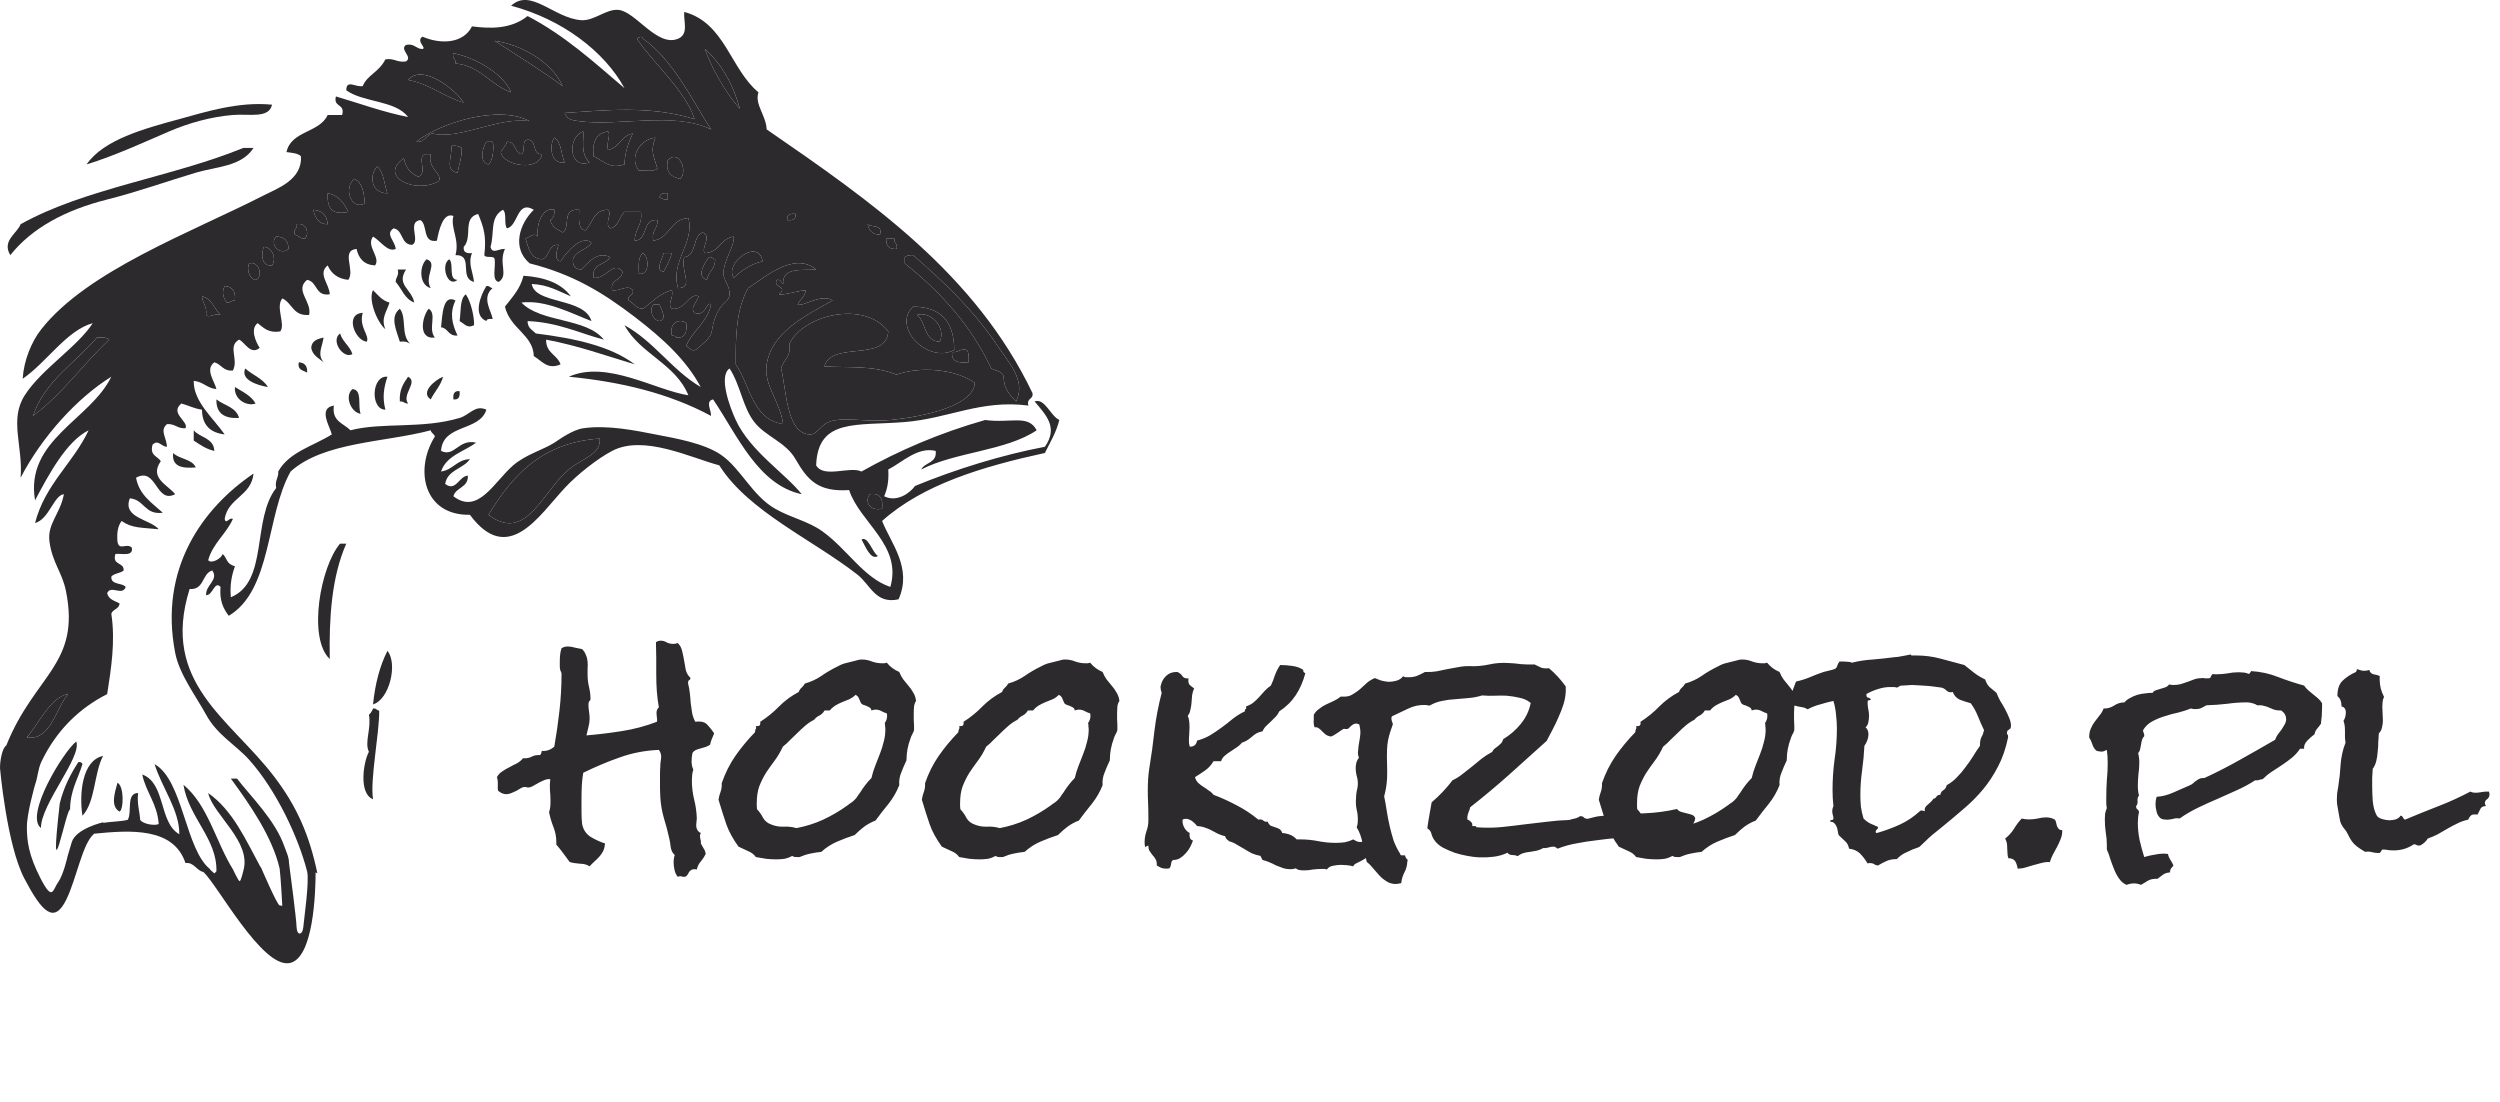 <svg width="118" height="52" viewBox="0 0 118 52" fill="none" xmlns="http://www.w3.org/2000/svg">
<path d="M33.709 34.615C33.672 34.706 33.636 34.793 33.6 34.875C33.563 34.957 33.536 35.048 33.518 35.148C33.454 35.194 33.381 35.23 33.299 35.258C33.226 35.276 33.148 35.299 33.066 35.326C32.984 35.344 32.907 35.372 32.834 35.408C32.77 35.435 32.72 35.481 32.684 35.545C32.656 35.682 32.643 35.809 32.643 35.928C32.643 36.083 32.67 36.215 32.725 36.324C32.697 36.406 32.679 36.493 32.67 36.584C32.661 36.675 32.656 36.762 32.656 36.844C32.656 37.145 32.693 37.445 32.766 37.746C32.839 38.038 32.88 38.334 32.889 38.635C32.889 38.68 32.884 38.73 32.875 38.785C32.866 38.84 32.861 38.89 32.861 38.935C32.861 39.127 32.934 39.255 33.08 39.318C33.053 39.364 33.039 39.405 33.039 39.441C33.039 39.514 33.048 39.578 33.066 39.633C33.085 39.688 33.089 39.747 33.08 39.81C33.126 39.902 33.171 39.984 33.217 40.057C33.262 40.12 33.294 40.203 33.312 40.303C33.249 40.43 33.171 40.549 33.08 40.658C32.989 40.758 32.925 40.886 32.889 41.041C32.852 41.032 32.811 41.027 32.766 41.027C32.702 41.027 32.652 41.041 32.615 41.068C32.579 41.096 32.547 41.128 32.52 41.164C32.501 41.21 32.478 41.251 32.451 41.287C32.424 41.333 32.387 41.365 32.342 41.383H32.301C32.255 41.392 32.214 41.387 32.178 41.369C32.15 41.36 32.123 41.355 32.096 41.355C32.078 41.355 32.041 41.365 31.986 41.383C31.913 41.292 31.863 41.182 31.836 41.055C31.809 40.936 31.795 40.818 31.795 40.699C31.795 40.572 31.813 40.458 31.85 40.357C31.749 40.275 31.686 40.152 31.658 39.988C31.64 39.824 31.617 39.688 31.59 39.578C31.517 39.241 31.43 38.913 31.33 38.594C31.239 38.275 31.184 37.947 31.166 37.609C31.157 37.482 31.152 37.359 31.152 37.24V36.529C31.152 36.411 31.157 36.297 31.166 36.188C31.166 36.105 31.171 36.028 31.18 35.955C31.198 35.873 31.207 35.791 31.207 35.709C31.207 35.6 31.171 35.495 31.098 35.395C30.451 35.422 29.835 35.54 29.252 35.75C28.678 35.95 28.104 36.192 27.529 36.475C27.493 36.684 27.47 36.889 27.461 37.09C27.452 37.29 27.447 37.495 27.447 37.705V38.307C27.447 38.535 27.456 38.726 27.475 38.881C27.52 39.145 27.652 39.35 27.871 39.496C28.099 39.633 28.327 39.738 28.555 39.81C28.546 39.947 28.518 40.066 28.473 40.166C28.427 40.257 28.368 40.344 28.295 40.426C28.231 40.499 28.158 40.572 28.076 40.645C27.994 40.717 27.912 40.8 27.83 40.891C27.757 40.845 27.684 40.813 27.611 40.795C27.538 40.777 27.461 40.768 27.379 40.768C27.297 40.758 27.215 40.749 27.133 40.74C27.051 40.731 26.969 40.713 26.887 40.685L26.586 40.275C26.486 40.139 26.376 40.002 26.258 39.865V39.742C26.258 39.496 26.212 39.259 26.121 39.031C26.03 38.803 25.962 38.571 25.916 38.334C25.943 38.252 25.962 38.17 25.971 38.088C25.98 38.006 25.984 37.919 25.984 37.828C25.984 37.646 25.975 37.468 25.957 37.295C25.948 37.122 25.953 36.949 25.971 36.775H25.902C25.82 36.775 25.734 36.798 25.643 36.844C25.551 36.88 25.46 36.926 25.369 36.98C25.287 37.026 25.205 37.072 25.123 37.117C25.05 37.154 24.986 37.172 24.932 37.172C24.904 37.172 24.877 37.167 24.85 37.158C24.822 37.149 24.79 37.145 24.754 37.145C24.708 37.145 24.654 37.163 24.59 37.199C24.526 37.236 24.458 37.277 24.385 37.322C24.303 37.359 24.221 37.395 24.139 37.432C24.057 37.468 23.975 37.486 23.893 37.486C23.765 37.486 23.637 37.432 23.51 37.322C23.491 37.249 23.487 37.181 23.496 37.117C23.496 37.053 23.496 36.985 23.496 36.912C23.496 36.839 23.482 36.762 23.455 36.68C23.519 36.561 23.605 36.47 23.715 36.406C23.815 36.333 23.924 36.27 24.043 36.215C24.152 36.151 24.266 36.092 24.385 36.037C24.503 35.973 24.604 35.891 24.686 35.791H24.768C24.895 35.791 25.009 35.764 25.109 35.709C25.219 35.654 25.342 35.632 25.479 35.641C25.524 35.622 25.556 35.554 25.574 35.435L25.629 35.449C25.829 35.449 26.007 35.381 26.162 35.244C26.262 34.679 26.344 34.109 26.408 33.535C26.472 32.961 26.504 32.387 26.504 31.812C26.504 31.758 26.486 31.703 26.449 31.648C26.431 31.576 26.422 31.507 26.422 31.443V31.238C26.422 31.138 26.426 31.033 26.436 30.924C26.445 30.814 26.467 30.705 26.504 30.596C26.595 30.541 26.691 30.514 26.791 30.514C26.91 30.514 27.023 30.532 27.133 30.568C27.251 30.596 27.365 30.619 27.475 30.637C27.557 30.719 27.616 30.81 27.652 30.91C27.698 31.01 27.725 31.115 27.734 31.225C27.744 31.325 27.744 31.43 27.734 31.539C27.734 31.639 27.734 31.74 27.734 31.84C27.734 32.04 27.757 32.236 27.803 32.428C27.848 32.619 27.871 32.806 27.871 32.988C27.871 33.034 27.853 33.07 27.816 33.098C27.789 33.116 27.775 33.175 27.775 33.275C27.775 33.376 27.785 33.48 27.803 33.59C27.821 33.699 27.83 33.809 27.83 33.918C27.83 34.046 27.812 34.178 27.775 34.315C27.739 34.451 27.707 34.583 27.68 34.711C28.227 34.665 28.787 34.597 29.361 34.506C29.936 34.415 30.482 34.269 31.002 34.068C31.011 34.05 31.016 34.023 31.016 33.986C31.016 33.932 31.011 33.877 31.002 33.822C30.993 33.768 30.988 33.708 30.988 33.645C30.988 33.535 31.025 33.449 31.098 33.385C31.052 33.13 31.02 32.874 31.002 32.619C30.984 32.364 30.975 32.109 30.975 31.854V31.074C30.975 30.819 30.97 30.564 30.961 30.309C31.034 30.263 31.111 30.24 31.193 30.24C31.294 30.24 31.385 30.268 31.467 30.322C31.558 30.368 31.663 30.391 31.781 30.391C31.863 30.391 31.932 30.377 31.986 30.35C32.087 30.441 32.155 30.559 32.191 30.705C32.228 30.851 32.26 31.001 32.287 31.156C32.315 31.311 32.342 31.466 32.369 31.621C32.406 31.767 32.474 31.885 32.574 31.977L32.588 32.018C32.588 32.054 32.57 32.081 32.533 32.1C32.497 32.118 32.478 32.154 32.478 32.209V32.264C32.515 32.41 32.542 32.56 32.56 32.715C32.579 32.87 32.592 33.029 32.602 33.193C32.62 33.348 32.643 33.503 32.67 33.658C32.697 33.804 32.747 33.941 32.82 34.068C32.866 34.059 32.925 34.055 32.998 34.055C33.18 34.055 33.322 34.118 33.422 34.246C33.531 34.365 33.627 34.488 33.709 34.615ZM43.238 33.084C43.184 33.166 43.152 33.257 43.143 33.357C43.133 33.458 43.129 33.549 43.129 33.631C43.129 33.74 43.129 33.85 43.129 33.959C43.138 34.059 43.143 34.16 43.143 34.26V34.465C43.124 34.529 43.097 34.592 43.06 34.656C43.024 34.72 42.997 34.784 42.978 34.848C42.851 35.185 42.787 35.522 42.787 35.859V35.887C42.742 35.996 42.696 36.096 42.65 36.188C42.614 36.279 42.578 36.37 42.541 36.461C42.505 36.543 42.477 36.634 42.459 36.734C42.441 36.825 42.436 36.935 42.445 37.062C42.318 37.382 42.149 37.673 41.94 37.938C41.73 38.193 41.525 38.457 41.324 38.73C41.133 38.803 40.955 38.899 40.791 39.018C40.636 39.136 40.486 39.268 40.34 39.414C40.057 39.505 39.779 39.61 39.506 39.728C39.232 39.847 38.986 40.007 38.768 40.207C38.594 40.225 38.421 40.253 38.248 40.289C38.075 40.325 37.906 40.38 37.742 40.453H37.578C37.496 40.453 37.437 40.435 37.4 40.398C37.282 40.462 37.159 40.508 37.031 40.535C36.904 40.553 36.776 40.562 36.648 40.562C36.484 40.562 36.32 40.553 36.156 40.535C36.001 40.508 35.842 40.48 35.678 40.453C35.587 40.325 35.459 40.23 35.295 40.166C35.131 40.093 34.985 40.025 34.857 39.961C34.593 39.596 34.402 39.245 34.283 38.908C34.165 38.562 34.042 38.175 33.914 37.746C33.932 37.618 33.964 37.495 34.01 37.377C34.055 37.249 34.074 37.113 34.065 36.967C34.228 36.493 34.443 36.065 34.707 35.682C34.98 35.29 35.29 34.916 35.637 34.56C35.637 34.506 35.646 34.46 35.664 34.424C35.691 34.387 35.696 34.333 35.678 34.26C35.687 34.269 35.705 34.273 35.732 34.273C35.805 34.273 35.851 34.255 35.869 34.219C35.887 34.173 35.892 34.123 35.883 34.068C36.211 33.859 36.507 33.617 36.772 33.344C37.045 33.07 37.355 32.842 37.701 32.66C37.728 32.578 37.774 32.51 37.838 32.455C37.902 32.4 37.952 32.337 37.988 32.264C38.28 32.182 38.544 32.059 38.781 31.895C39.018 31.73 39.269 31.585 39.533 31.457C39.679 31.375 39.816 31.32 39.943 31.293C40.08 31.256 40.226 31.22 40.381 31.184C40.435 31.165 40.486 31.152 40.531 31.143C40.577 31.134 40.627 31.129 40.682 31.129C40.846 31.129 41.005 31.161 41.16 31.225C41.315 31.279 41.475 31.307 41.639 31.307C41.684 31.307 41.721 31.307 41.748 31.307C41.785 31.297 41.821 31.288 41.857 31.279C42.012 31.471 42.208 31.616 42.445 31.717C42.5 31.854 42.564 31.972 42.637 32.072C42.719 32.172 42.801 32.273 42.883 32.373C42.965 32.464 43.038 32.569 43.102 32.688C43.175 32.797 43.22 32.929 43.238 33.084ZM41.871 33.795C41.871 33.749 41.867 33.708 41.857 33.672C41.766 33.645 41.68 33.608 41.598 33.562C41.516 33.517 41.425 33.494 41.324 33.494C41.26 33.494 41.197 33.508 41.133 33.535C41.124 33.471 41.096 33.426 41.051 33.398C41.014 33.371 40.969 33.348 40.914 33.33C40.868 33.303 40.818 33.285 40.764 33.275C40.718 33.257 40.677 33.23 40.641 33.193C40.613 33.12 40.581 33.047 40.545 32.975C40.518 32.893 40.463 32.833 40.381 32.797C40.299 32.879 40.203 32.947 40.094 33.002C39.984 33.047 39.87 33.093 39.752 33.139C39.643 33.184 39.533 33.239 39.424 33.303C39.324 33.367 39.237 33.444 39.164 33.535H38.918C38.863 33.635 38.786 33.713 38.685 33.768C38.585 33.813 38.499 33.882 38.426 33.973C38.28 34.046 38.143 34.137 38.016 34.246C37.897 34.346 37.779 34.456 37.66 34.574C37.542 34.684 37.423 34.797 37.305 34.916C37.195 35.035 37.077 35.144 36.949 35.244C36.831 35.499 36.699 35.723 36.553 35.914C36.416 36.096 36.284 36.283 36.156 36.475C36.038 36.666 35.933 36.876 35.842 37.103C35.76 37.322 35.719 37.596 35.719 37.924V38.06C35.719 38.106 35.723 38.152 35.732 38.197C35.851 38.325 35.947 38.462 36.02 38.607C36.102 38.753 36.234 38.858 36.416 38.922C36.598 38.995 36.79 39.027 36.99 39.018C37.2 39.008 37.4 39.031 37.592 39.086C38.029 39.004 38.449 38.872 38.85 38.69C39.26 38.498 39.647 38.27 40.012 38.006C40.066 37.96 40.13 37.915 40.203 37.869C40.276 37.815 40.335 37.76 40.381 37.705C40.426 37.66 40.463 37.609 40.49 37.555C40.527 37.5 40.563 37.45 40.6 37.404C40.672 37.286 40.755 37.167 40.846 37.049C40.937 36.93 41.033 36.821 41.133 36.721C41.178 36.52 41.238 36.329 41.31 36.147C41.383 35.955 41.456 35.768 41.529 35.586C41.602 35.404 41.661 35.217 41.707 35.025C41.762 34.834 41.789 34.633 41.789 34.424C41.789 34.378 41.785 34.328 41.775 34.273C41.775 34.219 41.771 34.169 41.762 34.123C41.835 34.023 41.871 33.913 41.871 33.795ZM52.836 33.084C52.781 33.166 52.749 33.257 52.74 33.357C52.731 33.458 52.727 33.549 52.727 33.631C52.727 33.74 52.727 33.85 52.727 33.959C52.736 34.059 52.74 34.16 52.74 34.26V34.465C52.722 34.529 52.695 34.592 52.658 34.656C52.622 34.72 52.594 34.784 52.576 34.848C52.449 35.185 52.385 35.522 52.385 35.859V35.887C52.339 35.996 52.294 36.096 52.248 36.188C52.212 36.279 52.175 36.37 52.139 36.461C52.102 36.543 52.075 36.634 52.057 36.734C52.038 36.825 52.034 36.935 52.043 37.062C51.915 37.382 51.747 37.673 51.537 37.938C51.328 38.193 51.122 38.457 50.922 38.73C50.73 38.803 50.553 38.899 50.389 39.018C50.234 39.136 50.083 39.268 49.938 39.414C49.655 39.505 49.377 39.61 49.103 39.728C48.83 39.847 48.584 40.007 48.365 40.207C48.192 40.225 48.019 40.253 47.846 40.289C47.672 40.325 47.504 40.38 47.34 40.453H47.176C47.094 40.453 47.035 40.435 46.998 40.398C46.88 40.462 46.757 40.508 46.629 40.535C46.501 40.553 46.374 40.562 46.246 40.562C46.082 40.562 45.918 40.553 45.754 40.535C45.599 40.508 45.44 40.48 45.275 40.453C45.184 40.325 45.057 40.23 44.893 40.166C44.728 40.093 44.583 40.025 44.455 39.961C44.191 39.596 43.999 39.245 43.881 38.908C43.762 38.562 43.639 38.175 43.512 37.746C43.53 37.618 43.562 37.495 43.607 37.377C43.653 37.249 43.671 37.113 43.662 36.967C43.826 36.493 44.04 36.065 44.305 35.682C44.578 35.29 44.888 34.916 45.234 34.56C45.234 34.506 45.243 34.46 45.262 34.424C45.289 34.387 45.294 34.333 45.275 34.26C45.285 34.269 45.303 34.273 45.33 34.273C45.403 34.273 45.449 34.255 45.467 34.219C45.485 34.173 45.49 34.123 45.48 34.068C45.809 33.859 46.105 33.617 46.369 33.344C46.643 33.07 46.953 32.842 47.299 32.66C47.326 32.578 47.372 32.51 47.435 32.455C47.499 32.4 47.55 32.337 47.586 32.264C47.878 32.182 48.142 32.059 48.379 31.895C48.616 31.73 48.867 31.585 49.131 31.457C49.277 31.375 49.413 31.32 49.541 31.293C49.678 31.256 49.824 31.22 49.978 31.184C50.033 31.165 50.083 31.152 50.129 31.143C50.175 31.134 50.225 31.129 50.279 31.129C50.443 31.129 50.603 31.161 50.758 31.225C50.913 31.279 51.072 31.307 51.236 31.307C51.282 31.307 51.318 31.307 51.346 31.307C51.382 31.297 51.419 31.288 51.455 31.279C51.61 31.471 51.806 31.616 52.043 31.717C52.098 31.854 52.161 31.972 52.234 32.072C52.316 32.172 52.398 32.273 52.48 32.373C52.562 32.464 52.635 32.569 52.699 32.688C52.772 32.797 52.818 32.929 52.836 33.084ZM51.469 33.795C51.469 33.749 51.464 33.708 51.455 33.672C51.364 33.645 51.277 33.608 51.195 33.562C51.113 33.517 51.022 33.494 50.922 33.494C50.858 33.494 50.794 33.508 50.73 33.535C50.721 33.471 50.694 33.426 50.648 33.398C50.612 33.371 50.566 33.348 50.512 33.33C50.466 33.303 50.416 33.285 50.361 33.275C50.316 33.257 50.275 33.23 50.238 33.193C50.211 33.12 50.179 33.047 50.143 32.975C50.115 32.893 50.06 32.833 49.978 32.797C49.897 32.879 49.801 32.947 49.691 33.002C49.582 33.047 49.468 33.093 49.35 33.139C49.24 33.184 49.131 33.239 49.022 33.303C48.921 33.367 48.835 33.444 48.762 33.535H48.516C48.461 33.635 48.383 33.713 48.283 33.768C48.183 33.813 48.096 33.882 48.023 33.973C47.878 34.046 47.741 34.137 47.613 34.246C47.495 34.346 47.376 34.456 47.258 34.574C47.139 34.684 47.021 34.797 46.902 34.916C46.793 35.035 46.675 35.144 46.547 35.244C46.428 35.499 46.296 35.723 46.15 35.914C46.014 36.096 45.882 36.283 45.754 36.475C45.635 36.666 45.531 36.876 45.44 37.103C45.357 37.322 45.316 37.596 45.316 37.924V38.06C45.316 38.106 45.321 38.152 45.33 38.197C45.449 38.325 45.544 38.462 45.617 38.607C45.699 38.753 45.831 38.858 46.014 38.922C46.196 38.995 46.387 39.027 46.588 39.018C46.797 39.008 46.998 39.031 47.19 39.086C47.627 39.004 48.046 38.872 48.447 38.69C48.857 38.498 49.245 38.27 49.609 38.006C49.664 37.96 49.728 37.915 49.801 37.869C49.874 37.815 49.933 37.76 49.978 37.705C50.024 37.66 50.06 37.609 50.088 37.555C50.124 37.5 50.161 37.45 50.197 37.404C50.27 37.286 50.352 37.167 50.443 37.049C50.535 36.93 50.63 36.821 50.73 36.721C50.776 36.52 50.835 36.329 50.908 36.147C50.981 35.955 51.054 35.768 51.127 35.586C51.2 35.404 51.259 35.217 51.305 35.025C51.359 34.834 51.387 34.633 51.387 34.424C51.387 34.378 51.382 34.328 51.373 34.273C51.373 34.219 51.368 34.169 51.359 34.123C51.432 34.023 51.469 33.913 51.469 33.795ZM64.594 40.303C64.594 40.376 64.562 40.435 64.498 40.48C64.434 40.526 64.361 40.572 64.279 40.617L64.033 40.74C63.951 40.777 63.897 40.827 63.869 40.891C63.769 40.863 63.669 40.845 63.568 40.836C63.477 40.827 63.386 40.822 63.295 40.822C63.176 40.822 63.053 40.836 62.926 40.863C62.798 40.882 62.698 40.941 62.625 41.041C62.579 41.023 62.538 41.014 62.502 41.014H62.393C62.256 41.014 62.115 41.023 61.969 41.041C61.832 41.068 61.695 41.082 61.559 41.082C61.486 41.082 61.413 41.078 61.34 41.068C61.276 41.059 61.217 41.032 61.162 40.986C61.08 41.014 60.993 41.027 60.902 41.027C60.784 41.027 60.67 41.009 60.56 40.973C60.451 40.936 60.342 40.895 60.232 40.85C60.132 40.795 60.027 40.745 59.918 40.699C59.809 40.654 59.699 40.617 59.59 40.59L59.494 40.398C59.348 40.371 59.212 40.33 59.084 40.275C58.965 40.212 58.847 40.143 58.728 40.07C58.61 39.997 58.492 39.929 58.373 39.865C58.264 39.792 58.15 39.742 58.031 39.715C57.986 39.678 57.945 39.647 57.908 39.619C57.872 39.583 57.844 39.533 57.826 39.469C57.708 39.441 57.598 39.405 57.498 39.359L57.211 39.209C57.12 39.154 57.015 39.109 56.897 39.072C56.787 39.027 56.655 38.999 56.5 38.99C56.445 38.908 56.368 38.831 56.268 38.758C56.167 38.685 56.067 38.648 55.967 38.648C55.903 38.648 55.853 38.662 55.816 38.69V38.758C55.816 38.867 55.848 38.977 55.912 39.086C55.976 39.195 56.058 39.273 56.158 39.318C56.149 39.337 56.145 39.364 56.145 39.4C56.145 39.455 56.154 39.51 56.172 39.565C56.199 39.619 56.245 39.656 56.309 39.674C56.272 39.774 56.227 39.879 56.172 39.988C56.117 40.089 56.049 40.184 55.967 40.275C55.885 40.367 55.794 40.444 55.693 40.508C55.602 40.562 55.497 40.59 55.379 40.59C55.342 40.608 55.315 40.635 55.297 40.672C55.288 40.708 55.279 40.749 55.27 40.795C55.27 40.831 55.26 40.868 55.242 40.904C55.233 40.941 55.215 40.968 55.188 40.986C55.151 40.995 55.101 41 55.037 41C54.946 41 54.868 40.986 54.805 40.959C54.741 40.932 54.672 40.895 54.6 40.85V40.795C54.6 40.685 54.577 40.599 54.531 40.535C54.495 40.471 54.449 40.412 54.395 40.357C54.349 40.294 54.303 40.23 54.258 40.166C54.221 40.102 54.203 40.016 54.203 39.906C54.176 39.925 54.144 39.938 54.107 39.947C54.08 39.956 54.062 39.975 54.053 40.002C54.035 39.911 54.025 39.833 54.025 39.77C54.025 39.587 54.053 39.414 54.107 39.25C54.171 39.086 54.203 38.913 54.203 38.73V38.525C54.203 38.316 54.199 38.111 54.19 37.91C54.18 37.71 54.176 37.509 54.176 37.309C54.176 37.135 54.18 36.967 54.19 36.803C54.199 36.63 54.217 36.456 54.244 36.283C54.344 35.682 54.426 35.085 54.49 34.492C54.563 33.891 54.677 33.294 54.832 32.701C54.823 32.656 54.809 32.61 54.791 32.565C54.782 32.519 54.777 32.473 54.777 32.428C54.777 32.391 54.782 32.368 54.791 32.359C54.828 32.177 54.91 32.027 55.037 31.908C55.165 31.781 55.329 31.717 55.529 31.717H55.57C55.68 31.762 55.762 31.831 55.816 31.922C55.88 32.004 55.976 32.036 56.103 32.018C56.103 32.036 56.099 32.054 56.09 32.072C56.09 32.09 56.09 32.109 56.09 32.127C56.09 32.227 56.117 32.3 56.172 32.346C56.227 32.391 56.29 32.441 56.363 32.496C56.318 32.587 56.286 32.692 56.268 32.81C56.258 32.929 56.249 33.047 56.24 33.166C56.231 33.285 56.213 33.398 56.185 33.508C56.167 33.617 56.126 33.708 56.062 33.781C56.099 33.872 56.122 33.964 56.131 34.055C56.14 34.146 56.145 34.242 56.145 34.342C56.145 34.442 56.14 34.547 56.131 34.656C56.122 34.757 56.117 34.861 56.117 34.971C56.117 35.071 56.131 35.162 56.158 35.244C56.359 35.244 56.473 35.148 56.5 34.957C56.737 34.893 56.947 34.807 57.129 34.697C57.32 34.579 57.503 34.456 57.676 34.328C57.849 34.2 58.018 34.068 58.182 33.932C58.355 33.795 58.546 33.676 58.756 33.576V33.549C58.756 33.503 58.77 33.476 58.797 33.467C58.824 33.449 58.829 33.408 58.81 33.344C58.947 33.298 59.061 33.239 59.152 33.166C59.253 33.084 59.344 32.997 59.426 32.906L59.685 32.619C59.777 32.519 59.877 32.432 59.986 32.359C60.059 32.204 60.123 32.04 60.178 31.867C60.242 31.694 60.324 31.535 60.424 31.389C60.597 31.389 60.784 31.402 60.984 31.43C61.194 31.457 61.372 31.521 61.518 31.621C61.499 31.694 61.531 31.744 61.613 31.771C61.513 32.154 61.363 32.501 61.162 32.81C60.962 33.111 60.702 33.367 60.383 33.576C60.337 33.676 60.278 33.763 60.205 33.836C60.132 33.909 60.059 33.982 59.986 34.055C59.913 34.118 59.84 34.187 59.768 34.26C59.695 34.333 59.635 34.419 59.59 34.52C59.48 34.538 59.385 34.57 59.303 34.615C59.23 34.661 59.157 34.715 59.084 34.779C59.02 34.834 58.947 34.889 58.865 34.943C58.792 34.989 58.71 35.025 58.619 35.053C58.546 35.144 58.46 35.221 58.359 35.285C58.268 35.349 58.172 35.413 58.072 35.477C57.981 35.531 57.895 35.595 57.812 35.668C57.73 35.732 57.671 35.818 57.635 35.928H57.279C57.179 36.101 57.047 36.247 56.883 36.365C56.728 36.475 56.568 36.579 56.404 36.68C56.432 36.789 56.482 36.88 56.555 36.953C56.628 37.017 56.705 37.076 56.787 37.131C56.878 37.185 56.965 37.245 57.047 37.309C57.138 37.363 57.215 37.432 57.279 37.514C57.662 37.66 58.031 37.828 58.387 38.02C58.742 38.202 59.079 38.425 59.398 38.69C59.417 38.68 59.44 38.676 59.467 38.676C59.54 38.676 59.599 38.699 59.645 38.744C59.69 38.781 59.754 38.794 59.836 38.785C59.872 38.876 59.922 38.94 59.986 38.977C60.05 39.004 60.114 39.027 60.178 39.045C60.251 39.063 60.319 39.09 60.383 39.127C60.447 39.163 60.492 39.227 60.52 39.318C60.656 39.328 60.779 39.355 60.889 39.4C61.007 39.446 61.112 39.519 61.203 39.619H61.367C61.659 39.619 61.941 39.647 62.215 39.701C62.488 39.756 62.766 39.783 63.049 39.783C63.195 39.783 63.336 39.774 63.473 39.756C63.609 39.728 63.742 39.683 63.869 39.619C63.915 39.647 63.965 39.674 64.019 39.701C64.074 39.728 64.133 39.742 64.197 39.742C64.243 39.742 64.311 39.733 64.402 39.715C64.412 39.815 64.443 39.911 64.498 40.002C64.562 40.093 64.594 40.193 64.594 40.303ZM80.016 38.621C79.997 38.758 79.947 38.863 79.865 38.935C79.792 39.008 79.706 39.077 79.606 39.141C79.56 39.132 79.514 39.127 79.469 39.127C79.432 39.118 79.391 39.113 79.346 39.113C79.063 39.104 78.794 39.141 78.539 39.223C78.293 39.305 78.038 39.364 77.773 39.4C77.682 39.419 77.596 39.428 77.514 39.428C77.441 39.419 77.363 39.423 77.281 39.441C76.99 39.487 76.68 39.523 76.352 39.551C76.023 39.578 75.695 39.615 75.367 39.66C75.039 39.697 74.716 39.747 74.397 39.81C74.087 39.865 73.795 39.947 73.522 40.057C73.494 40.038 73.467 40.02 73.439 40.002C73.412 39.975 73.38 39.961 73.344 39.961C73.253 39.961 73.166 39.975 73.084 40.002C73.002 40.029 72.92 40.038 72.838 40.029C72.747 40.084 72.647 40.125 72.537 40.152C72.437 40.171 72.332 40.189 72.223 40.207C72.122 40.216 72.022 40.234 71.922 40.262C71.822 40.289 71.726 40.339 71.635 40.412C71.562 40.376 71.471 40.357 71.361 40.357C71.261 40.348 71.193 40.312 71.156 40.248C70.947 40.348 70.723 40.412 70.486 40.44C70.258 40.467 70.026 40.476 69.789 40.467C69.634 40.458 69.456 40.435 69.256 40.398C69.055 40.362 68.855 40.312 68.654 40.248C68.454 40.175 68.267 40.093 68.094 40.002C67.921 39.902 67.788 39.783 67.697 39.647C67.633 39.555 67.588 39.455 67.561 39.346C67.533 39.236 67.469 39.154 67.369 39.1C67.397 38.89 67.428 38.685 67.465 38.484C67.501 38.284 67.538 38.079 67.574 37.869C67.757 37.714 67.93 37.55 68.094 37.377C68.258 37.204 68.413 37.022 68.559 36.83C68.732 36.748 68.891 36.648 69.037 36.529C69.192 36.411 69.342 36.292 69.488 36.174C69.643 36.046 69.794 35.923 69.939 35.805C70.094 35.686 70.258 35.581 70.432 35.49C70.459 35.426 70.495 35.376 70.541 35.34C70.596 35.294 70.65 35.253 70.705 35.217C70.76 35.171 70.81 35.126 70.856 35.08C70.901 35.025 70.933 34.962 70.951 34.889C71.27 34.697 71.548 34.456 71.785 34.164C72.022 33.872 72.177 33.544 72.25 33.18C72.095 33.052 71.917 32.97 71.717 32.934C71.525 32.888 71.325 32.856 71.115 32.838C70.933 32.829 70.742 32.829 70.541 32.838C70.35 32.847 70.154 32.842 69.953 32.824C69.753 32.888 69.543 32.929 69.324 32.947C69.115 32.965 68.905 32.984 68.695 33.002C68.486 33.011 68.276 33.038 68.066 33.084C67.866 33.12 67.67 33.193 67.478 33.303C67.442 33.303 67.406 33.298 67.369 33.289C67.342 33.28 67.31 33.275 67.273 33.275C66.982 33.266 66.708 33.325 66.453 33.453C66.198 33.572 65.947 33.69 65.701 33.809C65.683 33.845 65.674 33.872 65.674 33.891C65.674 33.945 65.683 34 65.701 34.055C65.728 34.1 65.742 34.15 65.742 34.205C65.733 34.214 65.728 34.223 65.728 34.232C65.728 34.242 65.724 34.251 65.715 34.26C65.706 34.305 65.692 34.346 65.674 34.383C65.665 34.419 65.651 34.46 65.633 34.506C65.533 34.797 65.478 35.085 65.469 35.367C65.46 35.604 65.46 35.837 65.469 36.065C65.478 36.292 65.478 36.525 65.469 36.762C65.451 37.053 65.405 37.327 65.332 37.582C65.378 37.801 65.419 38.033 65.455 38.279C65.492 38.516 65.537 38.753 65.592 38.99C65.647 39.227 65.71 39.46 65.783 39.688C65.865 39.906 65.97 40.116 66.098 40.316C66.088 40.335 66.093 40.348 66.111 40.357C66.13 40.367 66.148 40.371 66.166 40.371H66.275C66.321 40.371 66.339 40.389 66.33 40.426C66.348 40.453 66.362 40.48 66.371 40.508C66.38 40.526 66.398 40.544 66.426 40.562C66.444 40.59 66.444 40.626 66.426 40.672C66.417 40.854 66.371 41.023 66.289 41.178C66.207 41.333 66.157 41.501 66.139 41.684C66.029 41.711 65.929 41.725 65.838 41.725C65.683 41.715 65.546 41.67 65.428 41.588C65.309 41.515 65.2 41.424 65.1 41.315C64.999 41.205 64.904 41.096 64.812 40.986C64.721 40.868 64.621 40.768 64.512 40.685C64.448 40.43 64.384 40.148 64.32 39.838C64.266 39.528 64.17 39.264 64.033 39.045C64.07 38.963 64.088 38.863 64.088 38.744C64.097 38.562 64.079 38.384 64.033 38.211C63.997 38.029 63.988 37.846 64.006 37.664C64.006 37.564 64.015 37.464 64.033 37.363C64.061 37.263 64.079 37.163 64.088 37.062C64.097 36.908 64.079 36.757 64.033 36.611C63.997 36.465 63.983 36.315 63.992 36.16C64.001 36.087 64.015 36.019 64.033 35.955C64.061 35.882 64.097 35.818 64.143 35.764C64.097 35.654 64.083 35.55 64.102 35.449C64.111 35.294 64.129 35.148 64.156 35.012C64.184 34.875 64.202 34.738 64.211 34.602C64.211 34.529 64.206 34.46 64.197 34.397C64.188 34.324 64.174 34.255 64.156 34.191L64.033 34.15C63.978 34.15 63.924 34.164 63.869 34.191C63.824 34.219 63.783 34.251 63.746 34.287C63.71 34.324 63.678 34.355 63.65 34.383C63.623 34.401 63.596 34.41 63.568 34.41C63.55 34.41 63.527 34.41 63.5 34.41C63.482 34.401 63.464 34.397 63.445 34.397C63.427 34.397 63.391 34.415 63.336 34.451C63.29 34.488 63.231 34.529 63.158 34.574C63.094 34.611 63.031 34.652 62.967 34.697C62.903 34.734 62.853 34.757 62.816 34.766C62.716 34.747 62.634 34.715 62.57 34.67C62.516 34.615 62.461 34.565 62.406 34.52C62.361 34.465 62.31 34.419 62.256 34.383C62.201 34.337 62.133 34.319 62.051 34.328C62.023 34.273 62.01 34.214 62.01 34.15C62.001 34.087 62.001 34.023 62.01 33.959V33.74C62.074 33.622 62.16 33.526 62.27 33.453C62.37 33.371 62.479 33.303 62.598 33.248L62.953 33.084C63.072 33.029 63.181 32.961 63.281 32.879H63.404C63.568 32.888 63.71 32.856 63.828 32.783C63.956 32.71 64.074 32.628 64.184 32.537C64.293 32.437 64.402 32.337 64.512 32.236C64.63 32.136 64.758 32.059 64.894 32.004C64.995 32.05 65.1 32.09 65.209 32.127C65.318 32.154 65.432 32.172 65.551 32.182C65.669 32.182 65.792 32.163 65.92 32.127C66.047 32.09 66.148 32.022 66.221 31.922C66.266 31.94 66.303 31.954 66.33 31.963C66.367 31.963 66.408 31.963 66.453 31.963C66.59 31.972 66.727 31.954 66.863 31.908C67 31.854 67.132 31.79 67.26 31.717C67.442 31.726 67.62 31.717 67.793 31.689C67.975 31.653 68.153 31.616 68.326 31.58C68.508 31.544 68.686 31.512 68.859 31.484C69.042 31.448 69.224 31.434 69.406 31.443C69.707 31.453 70.003 31.425 70.295 31.361C70.587 31.297 70.883 31.275 71.184 31.293C71.393 31.302 71.598 31.32 71.799 31.348C72.008 31.366 72.218 31.37 72.428 31.361C72.546 31.416 72.651 31.466 72.742 31.512C72.842 31.548 72.966 31.557 73.111 31.539C73.403 31.785 73.667 32.072 73.904 32.4V32.633C73.895 32.842 73.859 33.047 73.795 33.248C73.731 33.449 73.654 33.649 73.562 33.85C73.481 34.041 73.389 34.232 73.289 34.424C73.189 34.606 73.093 34.788 73.002 34.971C72.409 35.508 71.817 36.042 71.225 36.57C70.632 37.099 70.022 37.609 69.393 38.102C69.374 38.193 69.347 38.275 69.311 38.348C69.283 38.421 69.265 38.498 69.256 38.58C69.256 38.626 69.26 38.662 69.269 38.69C69.333 38.708 69.388 38.744 69.434 38.799C69.488 38.844 69.507 38.908 69.488 38.99H69.611C69.657 38.99 69.68 39.008 69.68 39.045L69.898 39.059C70.245 39.077 70.591 39.068 70.938 39.031C71.284 38.995 71.63 38.954 71.977 38.908C72.332 38.863 72.683 38.822 73.029 38.785C73.376 38.74 73.722 38.712 74.068 38.703C74.15 38.676 74.237 38.653 74.328 38.635C74.419 38.617 74.501 38.58 74.574 38.525H74.615C74.679 38.525 74.725 38.544 74.752 38.58C74.788 38.617 74.838 38.639 74.902 38.648C74.948 38.648 74.993 38.639 75.039 38.621C75.094 38.603 75.148 38.589 75.203 38.58C75.331 38.544 75.463 38.521 75.6 38.512C75.745 38.503 75.887 38.489 76.023 38.471C76.552 38.425 77.076 38.398 77.596 38.389C78.115 38.37 78.635 38.302 79.154 38.184C79.2 38.247 79.264 38.293 79.346 38.32C79.428 38.339 79.514 38.361 79.606 38.389C79.697 38.407 79.779 38.43 79.852 38.457C79.934 38.484 79.988 38.539 80.016 38.621ZM84.787 33.084C84.732 33.166 84.701 33.257 84.691 33.357C84.682 33.458 84.678 33.549 84.678 33.631C84.678 33.74 84.678 33.85 84.678 33.959C84.687 34.059 84.691 34.16 84.691 34.26V34.465C84.673 34.529 84.646 34.592 84.609 34.656C84.573 34.72 84.546 34.784 84.527 34.848C84.4 35.185 84.336 35.522 84.336 35.859V35.887C84.29 35.996 84.245 36.096 84.199 36.188C84.163 36.279 84.126 36.37 84.09 36.461C84.053 36.543 84.026 36.634 84.008 36.734C83.99 36.825 83.985 36.935 83.994 37.062C83.867 37.382 83.698 37.673 83.488 37.938C83.279 38.193 83.074 38.457 82.873 38.73C82.682 38.803 82.504 38.899 82.34 39.018C82.185 39.136 82.034 39.268 81.889 39.414C81.606 39.505 81.328 39.61 81.055 39.728C80.781 39.847 80.535 40.007 80.316 40.207C80.143 40.225 79.97 40.253 79.797 40.289C79.624 40.325 79.455 40.38 79.291 40.453H79.127C79.045 40.453 78.986 40.435 78.949 40.398C78.831 40.462 78.708 40.508 78.58 40.535C78.453 40.553 78.325 40.562 78.197 40.562C78.033 40.562 77.869 40.553 77.705 40.535C77.55 40.508 77.391 40.48 77.227 40.453C77.135 40.325 77.008 40.23 76.844 40.166C76.68 40.093 76.534 40.025 76.406 39.961C76.142 39.596 75.951 39.245 75.832 38.908C75.713 38.562 75.591 38.175 75.463 37.746C75.481 37.618 75.513 37.495 75.559 37.377C75.604 37.249 75.622 37.113 75.613 36.967C75.777 36.493 75.992 36.065 76.256 35.682C76.529 35.29 76.839 34.916 77.186 34.56C77.186 34.506 77.195 34.46 77.213 34.424C77.24 34.387 77.245 34.333 77.227 34.26C77.236 34.269 77.254 34.273 77.281 34.273C77.354 34.273 77.4 34.255 77.418 34.219C77.436 34.173 77.441 34.123 77.432 34.068C77.76 33.859 78.056 33.617 78.32 33.344C78.594 33.07 78.904 32.842 79.25 32.66C79.277 32.578 79.323 32.51 79.387 32.455C79.451 32.4 79.501 32.337 79.537 32.264C79.829 32.182 80.093 32.059 80.33 31.895C80.567 31.73 80.818 31.585 81.082 31.457C81.228 31.375 81.365 31.32 81.492 31.293C81.629 31.256 81.775 31.22 81.93 31.184C81.984 31.165 82.034 31.152 82.08 31.143C82.126 31.134 82.176 31.129 82.231 31.129C82.394 31.129 82.554 31.161 82.709 31.225C82.864 31.279 83.023 31.307 83.188 31.307C83.233 31.307 83.269 31.307 83.297 31.307C83.333 31.297 83.37 31.288 83.406 31.279C83.561 31.471 83.757 31.616 83.994 31.717C84.049 31.854 84.113 31.972 84.186 32.072C84.268 32.172 84.35 32.273 84.432 32.373C84.514 32.464 84.587 32.569 84.65 32.688C84.723 32.797 84.769 32.929 84.787 33.084ZM83.42 33.795C83.42 33.749 83.415 33.708 83.406 33.672C83.315 33.645 83.228 33.608 83.147 33.562C83.064 33.517 82.973 33.494 82.873 33.494C82.809 33.494 82.745 33.508 82.682 33.535C82.672 33.471 82.645 33.426 82.6 33.398C82.563 33.371 82.518 33.348 82.463 33.33C82.417 33.303 82.367 33.285 82.312 33.275C82.267 33.257 82.226 33.23 82.189 33.193C82.162 33.12 82.13 33.047 82.094 32.975C82.066 32.893 82.012 32.833 81.93 32.797C81.848 32.879 81.752 32.947 81.643 33.002C81.533 33.047 81.419 33.093 81.301 33.139C81.191 33.184 81.082 33.239 80.973 33.303C80.872 33.367 80.786 33.444 80.713 33.535H80.467C80.412 33.635 80.335 33.713 80.234 33.768C80.134 33.813 80.047 33.882 79.975 33.973C79.829 34.046 79.692 34.137 79.564 34.246C79.446 34.346 79.328 34.456 79.209 34.574C79.091 34.684 78.972 34.797 78.853 34.916C78.744 35.035 78.626 35.144 78.498 35.244C78.38 35.499 78.247 35.723 78.102 35.914C77.965 36.096 77.833 36.283 77.705 36.475C77.587 36.666 77.482 36.876 77.391 37.103C77.309 37.322 77.268 37.596 77.268 37.924V38.06C77.268 38.106 77.272 38.152 77.281 38.197C77.4 38.325 77.495 38.462 77.568 38.607C77.65 38.753 77.783 38.858 77.965 38.922C78.147 38.995 78.338 39.027 78.539 39.018C78.749 39.008 78.949 39.031 79.141 39.086C79.578 39.004 79.997 38.872 80.398 38.69C80.809 38.498 81.196 38.27 81.561 38.006C81.615 37.96 81.679 37.915 81.752 37.869C81.825 37.815 81.884 37.76 81.93 37.705C81.975 37.66 82.012 37.609 82.039 37.555C82.076 37.5 82.112 37.45 82.148 37.404C82.221 37.286 82.303 37.167 82.394 37.049C82.486 36.93 82.581 36.821 82.682 36.721C82.727 36.52 82.787 36.329 82.859 36.147C82.932 35.955 83.005 35.768 83.078 35.586C83.151 35.404 83.21 35.217 83.256 35.025C83.311 34.834 83.338 34.633 83.338 34.424C83.338 34.378 83.333 34.328 83.324 34.273C83.324 34.219 83.32 34.169 83.311 34.123C83.383 34.023 83.42 33.913 83.42 33.795ZM94.918 34.26C94.918 34.351 94.886 34.41 94.822 34.438C94.758 34.465 94.727 34.52 94.727 34.602C94.727 34.629 94.736 34.652 94.754 34.67C94.772 34.688 94.781 34.715 94.781 34.752V34.807C94.672 35.335 94.512 35.796 94.303 36.188C94.102 36.579 93.865 36.94 93.592 37.268C93.318 37.596 93.008 37.906 92.662 38.197C92.325 38.489 91.96 38.794 91.568 39.113C91.459 39.204 91.345 39.296 91.227 39.387C91.117 39.478 91.012 39.574 90.912 39.674L90.611 39.961C90.602 39.97 90.552 39.993 90.461 40.029C90.37 40.057 90.315 40.075 90.297 40.084C90.169 40.139 90.033 40.203 89.887 40.275C89.75 40.348 89.632 40.44 89.531 40.549C89.349 40.549 89.194 40.576 89.066 40.631C88.939 40.685 88.797 40.758 88.643 40.85C88.597 40.85 88.556 40.84 88.519 40.822C88.492 40.804 88.46 40.786 88.424 40.768C88.387 40.749 88.346 40.74 88.301 40.74C88.264 40.731 88.214 40.736 88.15 40.754C88.041 40.572 87.922 40.417 87.795 40.289C87.667 40.161 87.494 40.084 87.275 40.057C87.248 39.902 87.184 39.783 87.084 39.701C86.984 39.61 86.883 39.514 86.783 39.414C86.765 39.359 86.751 39.296 86.742 39.223C86.733 39.15 86.715 39.081 86.688 39.018C86.66 38.954 86.624 38.899 86.578 38.853C86.533 38.808 86.469 38.785 86.387 38.785C86.378 38.73 86.4 38.703 86.455 38.703C86.51 38.703 86.537 38.68 86.537 38.635C86.537 38.58 86.528 38.525 86.51 38.471C86.492 38.416 86.482 38.357 86.482 38.293C86.482 38.247 86.487 38.206 86.496 38.17C86.505 38.133 86.519 38.092 86.537 38.047C86.51 37.801 86.496 37.55 86.496 37.295C86.496 36.803 86.528 36.32 86.592 35.846C86.665 35.363 86.701 34.875 86.701 34.383C86.701 34.164 86.688 33.945 86.66 33.727C86.642 33.508 86.601 33.294 86.537 33.084C86.328 33.13 86.118 33.184 85.908 33.248C85.699 33.303 85.503 33.38 85.32 33.48C85.22 33.417 85.115 33.38 85.006 33.371C84.887 33.353 84.773 33.325 84.664 33.289C84.6 33.161 84.568 33.029 84.568 32.893C84.568 32.765 84.591 32.642 84.637 32.523L84.773 32.168C84.992 32.122 85.211 32.054 85.43 31.963C85.639 31.872 85.853 31.79 86.072 31.717C86.145 31.699 86.236 31.676 86.346 31.648C86.464 31.621 86.546 31.598 86.592 31.58C86.656 31.553 86.697 31.503 86.715 31.43C86.742 31.348 86.779 31.279 86.824 31.225H87.057C87.111 31.225 87.171 31.229 87.234 31.238C87.298 31.238 87.357 31.252 87.412 31.279C87.74 31.197 88.068 31.147 88.397 31.129C88.725 31.102 89.062 31.065 89.408 31.02C89.445 31.02 89.499 31.015 89.572 31.006L89.805 30.965C89.887 30.947 89.96 30.933 90.023 30.924C90.096 30.906 90.147 30.896 90.174 30.896C90.201 30.896 90.215 30.91 90.215 30.938H90.447C90.839 30.938 91.222 30.988 91.596 31.088L92.717 31.389C92.872 31.516 93.027 31.639 93.182 31.758C93.337 31.876 93.51 31.981 93.701 32.072C93.747 32.218 93.815 32.337 93.906 32.428C94.007 32.51 94.116 32.601 94.234 32.701C94.28 32.82 94.339 32.947 94.412 33.084C94.494 33.212 94.572 33.344 94.644 33.48C94.717 33.617 94.781 33.754 94.836 33.891C94.891 34.018 94.918 34.141 94.918 34.26ZM93.647 34.465C93.546 34.255 93.451 34.036 93.359 33.809C93.268 33.581 93.154 33.376 93.018 33.193C92.853 33.148 92.685 33.093 92.512 33.029C92.348 32.956 92.234 32.833 92.17 32.66C92.152 32.669 92.12 32.674 92.074 32.674C91.992 32.674 91.919 32.642 91.856 32.578C91.792 32.514 91.719 32.473 91.637 32.455C91.564 32.446 91.463 32.432 91.336 32.414C91.217 32.396 91.09 32.382 90.953 32.373C90.816 32.364 90.68 32.355 90.543 32.346C90.415 32.337 90.315 32.332 90.242 32.332C90.169 32.332 90.092 32.337 90.01 32.346C89.937 32.346 89.859 32.35 89.777 32.359C89.704 32.359 89.659 32.373 89.641 32.4C89.622 32.419 89.586 32.437 89.531 32.455C89.486 32.437 89.436 32.428 89.381 32.428H89.217C89.025 32.428 88.834 32.46 88.643 32.523C88.46 32.578 88.278 32.656 88.096 32.756V32.81C88.096 32.883 88.128 32.925 88.191 32.934C88.255 32.943 88.292 32.979 88.301 33.043C88.255 33.043 88.219 33.047 88.191 33.057C88.164 33.057 88.15 33.089 88.15 33.152C88.15 33.243 88.159 33.344 88.178 33.453C88.205 33.562 88.219 33.672 88.219 33.781C88.219 33.863 88.21 33.959 88.191 34.068C88.173 34.178 88.128 34.264 88.055 34.328C88.146 34.41 88.191 34.52 88.191 34.656C88.191 34.747 88.173 34.843 88.137 34.943C88.1 35.044 88.055 35.13 88 35.203C87.982 35.586 87.945 35.973 87.891 36.365C87.836 36.757 87.809 37.145 87.809 37.527C87.809 37.719 87.818 37.906 87.836 38.088C87.863 38.27 87.904 38.453 87.959 38.635C88.059 38.735 88.164 38.812 88.273 38.867C88.392 38.922 88.515 38.977 88.643 39.031V39.072C88.643 39.1 88.624 39.127 88.588 39.154C88.551 39.182 88.533 39.218 88.533 39.264C88.533 39.3 88.551 39.318 88.588 39.318C88.971 39.209 89.331 39.077 89.668 38.922C90.005 38.767 90.32 38.557 90.611 38.293C90.639 38.266 90.666 38.252 90.693 38.252C90.712 38.252 90.734 38.257 90.762 38.266C90.798 38.275 90.83 38.284 90.857 38.293L90.844 38.238C90.844 38.184 90.857 38.133 90.885 38.088C90.921 38.042 90.962 38.001 91.008 37.965L91.144 37.842C91.19 37.796 91.227 37.751 91.254 37.705C91.327 37.687 91.377 37.65 91.404 37.596C91.441 37.541 91.5 37.514 91.582 37.514C91.6 37.413 91.65 37.34 91.732 37.295C91.814 37.24 91.865 37.163 91.883 37.062C92.065 36.962 92.225 36.839 92.361 36.693C92.507 36.547 92.639 36.393 92.758 36.228C92.885 36.065 93.004 35.896 93.113 35.723C93.223 35.54 93.337 35.367 93.455 35.203V35.148C93.455 35.003 93.478 34.884 93.523 34.793C93.578 34.702 93.619 34.592 93.647 34.465ZM97.338 39.223C97.338 39.359 97.311 39.492 97.256 39.619C97.21 39.738 97.156 39.856 97.092 39.975L96.9 40.33C96.837 40.449 96.787 40.572 96.75 40.699L96.695 40.685C96.568 40.685 96.445 40.704 96.326 40.74C96.208 40.768 96.089 40.8 95.971 40.836C95.852 40.872 95.729 40.909 95.602 40.945C95.483 40.982 95.36 41 95.232 41C95.214 40.872 95.178 40.758 95.123 40.658C95.059 40.558 94.95 40.508 94.795 40.508C94.768 40.435 94.754 40.357 94.754 40.275C94.745 40.193 94.74 40.116 94.74 40.043C94.74 39.961 94.736 39.883 94.727 39.81C94.708 39.728 94.681 39.651 94.644 39.578C94.809 39.45 94.945 39.3 95.055 39.127C95.164 38.945 95.287 38.781 95.424 38.635C95.533 38.662 95.647 38.676 95.766 38.676C95.902 38.676 96.039 38.662 96.176 38.635C96.312 38.598 96.449 38.58 96.586 38.58C96.732 38.58 96.868 38.617 96.996 38.69C97.023 38.735 97.042 38.785 97.051 38.84C97.06 38.895 97.074 38.949 97.092 39.004C97.119 39.05 97.147 39.09 97.174 39.127C97.21 39.163 97.265 39.182 97.338 39.182V39.223ZM109.602 33.398C109.602 33.526 109.597 33.654 109.588 33.781C109.579 33.909 109.565 34.036 109.547 34.164C109.483 34.255 109.419 34.337 109.355 34.41C109.301 34.474 109.264 34.556 109.246 34.656C109.146 34.729 109.032 34.829 108.904 34.957C108.786 35.085 108.736 35.212 108.754 35.34H108.562C108.453 35.504 108.326 35.645 108.18 35.764C108.034 35.882 107.879 35.996 107.715 36.105L107.236 36.42C107.081 36.52 106.936 36.639 106.799 36.775C106.726 36.785 106.667 36.798 106.621 36.816C106.576 36.835 106.516 36.839 106.443 36.83C106.161 37.012 105.865 37.172 105.555 37.309C105.254 37.445 104.949 37.582 104.639 37.719C104.338 37.846 104.037 37.983 103.736 38.129C103.436 38.275 103.148 38.443 102.875 38.635C102.848 38.626 102.811 38.621 102.766 38.621C102.684 38.621 102.602 38.635 102.52 38.662C102.438 38.68 102.355 38.69 102.273 38.69C102.237 38.69 102.187 38.685 102.123 38.676C102.068 38.667 102.027 38.653 102 38.635C101.954 38.607 101.913 38.566 101.877 38.512C101.84 38.457 101.813 38.398 101.795 38.334C101.777 38.261 101.763 38.193 101.754 38.129C101.745 38.065 101.74 38.01 101.74 37.965C101.74 37.91 101.745 37.851 101.754 37.787C101.763 37.723 101.777 37.664 101.795 37.609C102.059 37.591 102.324 37.523 102.588 37.404C102.861 37.286 103.121 37.172 103.367 37.062C103.431 37.035 103.481 37.003 103.518 36.967C103.563 36.921 103.609 36.885 103.654 36.857C103.7 36.821 103.75 36.789 103.805 36.762C103.859 36.734 103.928 36.721 104.01 36.721H104.051C104.625 36.456 105.186 36.169 105.732 35.859C106.288 35.55 106.84 35.235 107.387 34.916C107.414 34.834 107.455 34.752 107.51 34.67C107.574 34.588 107.633 34.51 107.688 34.438C107.742 34.355 107.792 34.273 107.838 34.191C107.883 34.109 107.906 34.027 107.906 33.945C107.906 33.781 107.829 33.645 107.674 33.535H107.619C107.51 33.535 107.414 33.522 107.332 33.494C107.25 33.458 107.173 33.426 107.1 33.398C107.027 33.362 106.945 33.335 106.854 33.316C106.762 33.289 106.658 33.28 106.539 33.289C106.493 33.253 106.421 33.221 106.32 33.193C106.22 33.166 106.138 33.152 106.074 33.152C105.746 33.152 105.423 33.175 105.104 33.221C104.785 33.257 104.465 33.28 104.146 33.289C104.064 33.335 103.987 33.376 103.914 33.412C103.841 33.449 103.755 33.467 103.654 33.467C103.609 33.467 103.568 33.467 103.531 33.467C103.495 33.458 103.454 33.449 103.408 33.44C103.235 33.512 103.039 33.576 102.82 33.631C102.602 33.676 102.383 33.736 102.164 33.809C101.954 33.872 101.758 33.954 101.576 34.055C101.394 34.155 101.253 34.292 101.152 34.465C101.152 34.51 101.161 34.551 101.18 34.588C101.198 34.615 101.207 34.652 101.207 34.697V34.752C101.152 34.807 101.116 34.87 101.098 34.943C101.079 35.007 101.066 35.075 101.057 35.148C101.048 35.212 101.034 35.281 101.016 35.353C101.007 35.417 100.975 35.481 100.92 35.545C100.956 35.682 100.975 35.832 100.975 35.996C100.975 36.178 100.961 36.361 100.934 36.543C100.915 36.725 100.906 36.908 100.906 37.09C100.906 37.263 100.924 37.418 100.961 37.555C100.906 37.609 100.883 37.691 100.893 37.801C100.902 37.91 100.879 37.992 100.824 38.047C100.824 38.12 100.842 38.17 100.879 38.197C100.924 38.225 100.952 38.27 100.961 38.334C100.924 38.489 100.906 38.658 100.906 38.84C100.906 39.104 100.934 39.373 100.988 39.647C101.052 39.92 101.125 40.189 101.207 40.453C101.353 40.408 101.508 40.371 101.672 40.344C101.845 40.307 102.009 40.289 102.164 40.289C102.191 40.289 102.219 40.294 102.246 40.303C102.273 40.303 102.301 40.303 102.328 40.303C102.346 40.403 102.383 40.494 102.438 40.576C102.492 40.658 102.542 40.749 102.588 40.85C102.542 40.913 102.501 40.964 102.465 41C102.438 41.046 102.424 41.105 102.424 41.178C102.296 41.187 102.191 41.219 102.109 41.273C102.027 41.337 101.936 41.406 101.836 41.478H101.781C101.626 41.478 101.499 41.506 101.398 41.56C101.298 41.624 101.184 41.693 101.057 41.766C100.947 41.72 100.838 41.697 100.729 41.697C100.61 41.697 100.492 41.72 100.373 41.766C100.227 41.702 100.109 41.602 100.018 41.465C99.926 41.337 99.849 41.191 99.785 41.027C99.721 40.872 99.662 40.713 99.607 40.549C99.562 40.385 99.507 40.234 99.443 40.098V39.879C99.443 39.669 99.425 39.469 99.389 39.277C99.361 39.077 99.348 38.872 99.348 38.662C99.348 38.58 99.352 38.493 99.361 38.402C99.38 38.311 99.407 38.225 99.443 38.143C99.425 38.06 99.416 37.983 99.416 37.91V37.65C99.416 37.377 99.425 37.103 99.443 36.83C99.471 36.557 99.484 36.283 99.484 36.01C99.484 35.809 99.471 35.604 99.443 35.395C99.398 35.413 99.357 35.431 99.32 35.449C99.284 35.467 99.243 35.477 99.197 35.477C99.152 35.477 99.106 35.472 99.061 35.463C99.024 35.454 98.988 35.445 98.951 35.435C98.86 35.353 98.796 35.253 98.76 35.135C98.723 35.016 98.673 34.907 98.609 34.807C98.609 34.633 98.637 34.492 98.691 34.383C98.737 34.264 98.796 34.16 98.869 34.068C98.942 33.968 99.015 33.872 99.088 33.781C99.17 33.69 99.238 33.576 99.293 33.44H99.348C99.493 33.44 99.639 33.394 99.785 33.303C99.931 33.203 100.095 33.152 100.277 33.152C100.341 33.07 100.428 33.002 100.537 32.947C100.646 32.883 100.76 32.833 100.879 32.797C101.007 32.76 101.13 32.738 101.248 32.728C101.376 32.71 101.494 32.701 101.604 32.701C101.64 32.637 101.695 32.596 101.768 32.578C101.84 32.551 101.913 32.528 101.986 32.51C102.068 32.482 102.141 32.46 102.205 32.441C102.278 32.414 102.337 32.368 102.383 32.305C102.456 32.323 102.524 32.332 102.588 32.332C102.706 32.332 102.82 32.318 102.93 32.291C103.039 32.255 103.148 32.218 103.258 32.182C103.367 32.136 103.477 32.095 103.586 32.059C103.704 32.022 103.827 32.004 103.955 32.004C104.001 32.004 104.046 32.008 104.092 32.018C104.137 32.018 104.183 32.018 104.229 32.018C104.301 32.018 104.342 31.99 104.352 31.936C104.37 31.881 104.402 31.84 104.447 31.812C104.475 31.822 104.525 31.826 104.598 31.826C104.78 31.826 104.958 31.812 105.131 31.785C105.304 31.749 105.482 31.73 105.664 31.73C105.746 31.73 105.828 31.735 105.91 31.744C105.992 31.753 106.074 31.776 106.156 31.812C106.174 31.785 106.193 31.762 106.211 31.744C106.229 31.726 106.243 31.703 106.252 31.676C106.699 31.703 107.118 31.794 107.51 31.949C107.911 32.104 108.326 32.241 108.754 32.359C108.809 32.441 108.872 32.514 108.945 32.578L109.178 32.77C109.26 32.833 109.337 32.897 109.41 32.961C109.483 33.025 109.547 33.102 109.602 33.193V33.398ZM117.504 37.486C117.504 37.587 117.467 37.664 117.395 37.719C117.322 37.764 117.285 37.828 117.285 37.91C117.285 37.947 117.303 37.992 117.34 38.047C117.212 38.047 117.126 38.088 117.08 38.17C117.035 38.252 116.989 38.343 116.943 38.443H116.766C116.72 38.443 116.684 38.453 116.656 38.471C116.629 38.489 116.602 38.516 116.574 38.553C116.556 38.58 116.529 38.626 116.492 38.69C116.319 38.726 116.15 38.785 115.986 38.867C115.831 38.94 115.676 39.022 115.521 39.113C115.376 39.195 115.225 39.282 115.07 39.373C114.915 39.455 114.756 39.523 114.592 39.578C114.51 39.715 114.391 39.824 114.236 39.906H114.195C114.15 39.915 114.109 39.911 114.072 39.893C114.045 39.865 114.008 39.852 113.963 39.852C113.936 39.852 113.917 39.856 113.908 39.865C113.635 40.047 113.329 40.139 112.992 40.139C112.901 40.139 112.814 40.134 112.732 40.125C112.65 40.107 112.564 40.098 112.473 40.098C112.445 40.098 112.427 40.107 112.418 40.125L112.391 40.18C112.382 40.198 112.368 40.216 112.35 40.234C112.34 40.253 112.309 40.262 112.254 40.262C112.154 40.262 112.053 40.248 111.953 40.221C111.853 40.193 111.748 40.189 111.639 40.207C111.429 40.089 111.265 39.975 111.146 39.865C111.028 39.756 110.919 39.592 110.818 39.373C110.773 39.273 110.709 39.177 110.627 39.086C110.554 38.995 110.499 38.895 110.463 38.785C110.454 38.749 110.44 38.685 110.422 38.594C110.404 38.493 110.385 38.389 110.367 38.279C110.349 38.17 110.331 38.065 110.312 37.965C110.303 37.865 110.299 37.796 110.299 37.76C110.299 37.65 110.303 37.546 110.312 37.445C110.331 37.336 110.349 37.227 110.367 37.117C110.422 36.771 110.458 36.425 110.477 36.078C110.504 35.723 110.581 35.381 110.709 35.053C110.691 34.953 110.682 34.857 110.682 34.766V34.465C110.682 34.292 110.659 34.146 110.613 34.027C110.686 33.909 110.723 33.777 110.723 33.631C110.723 33.467 110.654 33.371 110.518 33.344V33.303C110.518 33.111 110.454 32.961 110.326 32.852C110.326 32.533 110.404 32.296 110.559 32.141C110.723 31.977 110.937 31.835 111.201 31.717C111.238 31.662 111.251 31.616 111.242 31.58C111.306 31.598 111.365 31.616 111.42 31.635C111.475 31.653 111.529 31.662 111.584 31.662C111.675 31.662 111.757 31.648 111.83 31.621C111.857 31.73 111.926 31.799 112.035 31.826C112.154 31.844 112.249 31.872 112.322 31.908V32.086C112.322 32.368 112.391 32.637 112.527 32.893C112.491 32.965 112.468 33.043 112.459 33.125C112.45 33.207 112.445 33.285 112.445 33.357C112.445 33.467 112.45 33.576 112.459 33.685C112.468 33.795 112.473 33.9 112.473 34C112.473 34.109 112.459 34.219 112.432 34.328C112.413 34.438 112.363 34.533 112.281 34.615C112.272 34.734 112.263 34.87 112.254 35.025C112.254 35.171 112.245 35.322 112.227 35.477C112.217 35.632 112.195 35.782 112.158 35.928C112.122 36.074 112.067 36.192 111.994 36.283C111.985 36.42 111.976 36.561 111.967 36.707C111.967 36.844 111.967 36.976 111.967 37.103C111.967 37.304 111.976 37.541 111.994 37.815C112.021 38.088 112.085 38.316 112.186 38.498C112.231 38.571 112.318 38.626 112.445 38.662C112.582 38.699 112.691 38.717 112.773 38.717C112.874 38.717 112.974 38.703 113.074 38.676C113.184 38.639 113.261 38.58 113.307 38.498C113.361 38.507 113.398 38.535 113.416 38.58C113.434 38.626 113.466 38.662 113.512 38.69C114.031 38.471 114.551 38.261 115.07 38.06C115.59 37.86 116.1 37.628 116.602 37.363C116.674 37.4 116.752 37.418 116.834 37.418C116.925 37.418 117.016 37.409 117.107 37.391C117.199 37.372 117.29 37.363 117.381 37.363H117.477C117.495 37.418 117.504 37.459 117.504 37.486Z" fill="#2C2A2D"/>
<g clip-path="url(#clip0)">
<path d="M27.335 5.719C29.192 5.983 31.784 5.246 33.561 6.109C32.726 4.832 31.787 2.826 30.35 1.828C30.325 1.677 30.137 1.761 30.059 1.828C30.917 3.078 32.346 4.275 32.782 5.622C30.63 4.961 28.564 5.212 26.654 5.33C26.764 5.673 27.087 5.684 27.335 5.719Z" fill="#2C2A2D"/>
<path d="M23.347 1.926C24.424 2.632 25.536 3.303 26.557 4.066C26.025 2.878 24.561 2.105 23.347 1.926Z" fill="#2C2A2D"/>
<path d="M33.269 2.315C33.557 3.136 34.239 4.387 34.922 5.136C34.596 3.97 34.061 3.014 33.269 2.315Z" fill="#2C2A2D"/>
<path d="M21.498 2.995C22.703 3.121 23.14 4.013 24.125 4.357C23.79 3.551 22.603 2.771 21.401 2.509C21.321 2.784 21.538 2.761 21.498 2.995Z" fill="#2C2A2D"/>
<path d="M19.261 3.774C20.3 3.967 20.933 4.566 21.887 4.844C21.44 4.165 19.925 3.005 19.261 3.774Z" fill="#2C2A2D"/>
<path d="M10.993 5.427C11.783 5.365 12.691 5.607 12.841 4.941C11.233 4.778 9.609 5.311 8.463 5.622C6.827 6.066 4.887 6.588 4.086 7.762C5.479 7.329 6.932 6.654 7.977 6.206C8.894 5.812 9.954 5.51 10.993 5.427Z" fill="#2C2A2D"/>
<path d="M25 5.72C23.518 4.921 20.723 5.823 19.65 6.692C20.086 6.739 20.085 6.348 20.428 6.303C21.681 6.613 23.515 5.501 25 5.72Z" fill="#2C2A2D"/>
<path d="M27.529 6.206C26.761 6.468 26.847 8.018 27.821 7.665C27.386 7.225 27.562 6.685 27.529 6.206Z" fill="#2C2A2D"/>
<path d="M28.697 6.206C28.15 6.275 27.945 6.687 28.016 7.373C28.546 7.618 28.735 7.988 29.475 7.762C29.497 7.168 29.669 6.725 29.864 6.303C29.315 6.402 29.235 6.971 28.697 7.081C28.613 6.693 28.842 6.363 28.697 6.206Z" fill="#2C2A2D"/>
<path d="M26.168 6.498C25.932 6.771 25.936 7.782 26.654 7.665C26.474 7.293 26.511 6.705 26.168 6.498Z" fill="#2C2A2D"/>
<path d="M30.156 8.054C30.46 8.034 30.87 8.12 31.031 7.957C30.849 7.337 30.684 7.145 30.934 6.497C30.238 6.566 29.661 7.394 30.156 8.054Z" fill="#2C2A2D"/>
<path d="M25.584 7.276C25.089 7.317 25.364 6.588 24.903 6.595C24.598 6.614 24.822 7.162 24.611 7.276C24.268 7.197 24.362 6.682 23.93 6.692C23.873 6.894 23.726 7.006 23.638 7.178C23.724 7.819 25.457 8.121 25.584 7.276Z" fill="#2C2A2D"/>
<path d="M22.957 6.692C22.78 6.961 22.59 7.655 23.055 7.762C23.282 7.587 23.329 6.867 23.249 6.692C23.152 6.692 23.055 6.692 22.957 6.692Z" fill="#2C2A2D"/>
<path d="M21.304 6.887C21.347 7.432 20.973 8.053 21.596 8.151C21.662 7.763 21.808 7.455 21.79 6.984C21.677 6.902 21.529 6.856 21.304 6.887Z" fill="#2C2A2D"/>
<path d="M5.059 9.416C6.513 9.05 7.974 8.527 9.241 8.151C10.21 7.863 11.406 7.864 11.965 6.984C11.803 6.984 11.641 6.984 11.479 6.984C8.145 8.352 3.986 8.894 0.973 10.583C0.816 11.011 0.071 11.364 0.487 12.042C1.496 10.773 3.063 9.919 5.059 9.416Z" fill="#2C2A2D"/>
<path d="M20.331 7.276C20.234 7.276 20.137 7.276 20.039 7.276C19.674 7.49 20.206 8.135 19.747 8.346C19.389 8.186 19.134 7.922 19.067 7.47C17.82 8.324 19.627 9.197 20.72 8.54C20.886 8.171 20.163 7.96 20.331 7.276Z" fill="#2C2A2D"/>
<path d="M32.101 8.443C32.49 8.09 32.047 7.003 31.518 7.568C31.399 8.173 31.71 8.348 32.101 8.443Z" fill="#2C2A2D"/>
<path d="M18.288 9.124C18.127 8.701 18.125 8.12 17.802 7.859C17.409 8.273 17.512 9.124 18.288 9.124Z" fill="#2C2A2D"/>
<path d="M16.732 8.443C16.219 8.815 16.516 9.935 17.218 9.611C17.188 9.089 17.102 8.624 16.732 8.443Z" fill="#2C2A2D"/>
<path d="M15.467 9.124C15.425 9.917 15.751 10.152 16.44 9.999C16.233 9.591 15.993 9.214 15.467 9.124Z" fill="#2C2A2D"/>
<path d="M31.128 9.318C31.26 9.349 31.314 9.457 31.518 9.416C31.518 9.318 31.518 9.221 31.518 9.124C31.296 9.097 31.152 9.147 31.128 9.318Z" fill="#2C2A2D"/>
<path d="M34.63 11.167C33.997 11.247 33.963 11.927 33.269 11.945C33.06 11.723 33.623 11.186 33.171 10.972C32.667 11.149 32.904 12.066 32.296 12.14C32.095 12.732 32.78 13.606 32.004 13.599C31.621 12.33 32.807 11.477 32.49 10.291C31.633 10.342 31.62 11.237 30.837 11.361C30.734 10.87 31.058 10.805 31.031 10.389C30.278 10.316 30.61 11.329 29.961 11.361C29.956 10.805 30.338 10.636 30.253 10C29.994 10 29.734 10 29.475 10C29.22 10.232 29.21 10.707 28.794 10.778C28.51 10.529 28.921 10.092 28.697 9.902C28.011 9.898 27.979 10.546 27.627 10.875C27.267 10.813 27.33 10.329 27.335 9.902C26.47 9.826 26.954 10.757 26.557 10.972C26.307 10.833 26.041 10.71 25.973 10.389C26.117 10.306 26.182 10.144 26.168 9.902C25.693 9.747 25.298 10.439 25.39 11.167C25.191 10.959 25.005 11.194 24.806 11.264C24.953 11.701 25.022 12.216 25.584 12.237C25.964 12.131 25.85 11.53 26.362 11.556C26.303 11.77 26.118 12.281 26.46 12.334C26.729 11.916 27.457 11.05 27.919 11.459C27.712 11.803 27.181 11.823 27.044 12.237C27.018 12.554 27.159 12.705 27.433 12.723C27.727 12.432 28.208 11.816 28.794 12.14C28.59 12.519 27.908 12.421 28.016 13.112C28.585 13.196 28.97 12.275 29.378 12.821C29.373 13.27 28.79 13.14 28.892 13.696C29.232 13.77 29.626 13.402 29.865 13.696C29.937 13.996 29.598 13.883 29.67 14.182C29.914 14.295 29.996 14.57 30.351 14.572C30.785 14.26 31.12 13.85 31.713 13.696C31.808 14.095 31.472 14.319 31.713 14.572C32.357 14.662 32.54 13.78 32.977 13.988C32.913 14.249 32.55 14.505 32.783 14.766C33.333 14.987 33.341 14.164 33.561 14.377C33.38 15.234 32.697 15.588 32.394 16.323C32.792 16.696 32.828 16.521 33.172 16.225C33.817 15.67 33.447 15.637 33.853 14.766C34.099 14.239 34.422 14.246 34.436 13.891C34.453 13.504 34.145 13.21 34.145 12.918C34.143 12.29 34.689 11.62 34.63 11.167ZM30.156 12.918C30.14 12.513 30.122 12.106 30.35 11.945C30.633 12.103 30.685 13.016 30.156 12.918ZM31.323 12.821C30.881 12.777 31.302 12.15 31.323 11.945C31.453 11.945 31.582 11.945 31.712 11.945C31.625 12.28 31.476 12.552 31.323 12.821ZM33.366 13.21C32.831 13.045 33.268 12.411 33.463 12.14C33.62 12.112 33.63 12.232 33.755 12.237C33.765 12.7 33.431 12.82 33.366 13.21Z" fill="#2C2A2D"/>
<path d="M14.786 9.902C14.879 10.264 15.012 10.584 15.467 10.583C15.433 10.163 15.206 9.936 14.786 9.902Z" fill="#2C2A2D"/>
<path d="M37.549 10.097C37.294 10.069 37.131 10.132 37.16 10.389C37.414 10.416 37.578 10.353 37.549 10.097Z" fill="#2C2A2D"/>
<path d="M14.008 10.583C14.048 10.818 13.83 10.795 13.911 11.07C14.096 11.111 14.155 11.279 14.397 11.264C14.621 10.992 14.451 10.49 14.008 10.583Z" fill="#2C2A2D"/>
<path d="M41.537 11.07C41.669 10.58 41.145 10.748 40.953 10.583C41.014 10.879 41.169 11.08 41.537 11.07Z" fill="#2C2A2D"/>
<path d="M13.035 11.167C12.689 11.544 13.242 12.097 13.619 11.751C13.614 11.366 13.42 11.172 13.035 11.167Z" fill="#2C2A2D"/>
<path d="M42.315 11.75C42.396 11.476 42.178 11.498 42.218 11.264C42.088 11.264 41.959 11.264 41.829 11.264C41.807 11.611 41.969 11.773 42.315 11.75Z" fill="#2C2A2D"/>
<path d="M12.451 11.653C12.324 11.968 12.317 12.588 12.841 12.529C13.067 12.207 12.842 11.664 12.451 11.653Z" fill="#2C2A2D"/>
<path d="M34.63 13.112C35.003 12.772 35.412 12.467 35.992 12.334C35.815 11.22 34.177 12.403 34.63 13.112Z" fill="#2C2A2D"/>
<path d="M30.35 11.945C30.122 12.106 30.14 12.512 30.156 12.918C30.685 13.016 30.633 12.103 30.35 11.945Z" fill="#2C2A2D"/>
<path d="M31.323 12.821C31.476 12.552 31.625 12.28 31.712 11.945C31.582 11.945 31.453 11.945 31.323 11.945C31.302 12.15 30.881 12.777 31.323 12.821Z" fill="#2C2A2D"/>
<path d="M46.79 17.392C46.997 17.509 47.32 17.511 47.373 17.782C47.374 18.364 47.678 18.644 47.957 18.949C48.452 17.97 47.6 17.105 47.082 16.322C45.953 14.616 44.389 13.156 43.094 12.042C42.924 12.035 42.791 12.064 42.704 12.139C42.704 12.237 42.704 12.334 42.704 12.431C44.38 13.771 45.824 15.343 46.79 17.392Z" fill="#2C2A2D"/>
<path d="M33.463 12.139C33.268 12.411 32.831 13.045 33.366 13.21C33.431 12.82 33.765 12.7 33.755 12.237C33.631 12.232 33.62 12.112 33.463 12.139Z" fill="#2C2A2D"/>
<path d="M20.136 12.237C19.781 12.549 19.77 13.456 20.331 13.599C19.992 13.051 20.701 12.42 20.136 12.237Z" fill="#2C2A2D"/>
<path d="M21.596 13.21C21.144 13.207 21.44 12.458 21.206 12.237C20.785 12.476 21.111 13.613 21.596 13.21Z" fill="#2C2A2D"/>
<path d="M11.771 12.431C11.624 12.627 11.747 13.175 12.063 13.21C12.438 13.095 12.24 12.3 11.771 12.431Z" fill="#2C2A2D"/>
<path d="M36.187 17.198C36.431 15.659 38.023 14.901 39.3 14.182C38.761 13.836 37.934 14.48 37.646 14.377C37.751 14.125 37.998 14.015 38.035 13.696C37.644 13.73 36.934 13.952 36.771 13.89C37.233 13.497 36.435 13.568 36.673 13.21C36.864 13.18 36.866 13.341 36.965 13.404C36.915 12.608 37.823 12.77 38.522 12.723C37.487 11.857 36.125 13.073 35.312 13.599C34.735 14.608 34.719 15.952 34.728 17.198C35.417 18.194 35.506 19.792 36.965 20.019C36.808 18.904 36.031 18.179 36.187 17.198Z" fill="#2C2A2D"/>
<path d="M19.553 14.28C19.427 13.629 18.693 13.456 19.163 12.723C19.034 12.723 18.904 12.723 18.774 12.723C18.845 13.02 18.675 13.078 18.677 13.307C18.968 13.633 19.102 14.114 19.553 14.28Z" fill="#2C2A2D"/>
<path d="M24.708 13.015C24.558 13.643 24.169 14.033 23.833 14.474C24.08 15.523 25.17 15.802 25.195 16.809C25.581 17.034 25.842 17.47 26.459 17.198C26.302 16.739 25.759 16.666 25.778 16.031C27.279 16.313 28.59 16.785 29.961 17.198C28.797 16.32 27.105 15.969 25.292 15.739C25.129 15.577 24.898 15.484 24.903 15.155C26.336 15.214 27.322 15.719 28.502 16.031C27.667 14.985 25.528 15.243 24.611 14.28C25.762 14.142 26.954 14.785 27.918 15.155C27.575 14.026 25.271 14.384 25.097 13.404C25.877 13.435 26.373 13.75 26.946 13.988C26.494 13.369 25.712 13.082 24.708 13.015Z" fill="#2C2A2D"/>
<path d="M10.603 13.502C10.453 13.807 10.541 14.044 10.701 14.28C10.885 14.301 10.915 14.17 11.09 14.182C11.128 13.755 10.97 13.524 10.603 13.502Z" fill="#2C2A2D"/>
<path d="M23.249 13.599C23.125 13.594 23.114 13.474 22.957 13.502C22.689 13.924 22.299 14.889 22.957 15.155C22.974 15.042 23.111 15.05 23.249 15.058C23.234 14.736 22.693 14.069 23.249 13.599Z" fill="#2C2A2D"/>
<path d="M17.607 13.696C17.374 14.118 17.77 15.174 18.191 15.544C17.967 15.006 18.256 14.719 18.385 14.28C18.025 14.186 17.838 13.919 17.607 13.696Z" fill="#2C2A2D"/>
<path d="M22.374 15.35C22.397 15.013 22.239 14.249 21.985 13.89C21.692 14.117 21.763 14.706 21.693 15.155C21.945 15.298 22.054 15.514 22.374 15.35Z" fill="#2C2A2D"/>
<path d="M9.533 13.988C9.558 14.32 9.779 14.455 9.728 14.863C9.891 15.035 10.054 14.777 10.409 14.863C10.108 14.581 10.012 14.093 9.533 13.988Z" fill="#2C2A2D"/>
<path d="M21.596 15.836C21.343 15.308 21.21 14.783 21.498 14.182C20.888 13.863 20.883 14.906 20.817 15.447C21.161 15.492 21.159 15.883 21.596 15.836Z" fill="#2C2A2D"/>
<path d="M30.837 14.377C30.615 14.647 30.816 15.118 31.128 15.155C31.511 15.062 31.202 14.589 31.128 14.377C31.031 14.377 30.934 14.377 30.837 14.377Z" fill="#2C2A2D"/>
<path d="M43.094 14.474C42.076 15.446 43.812 17.19 45.039 16.517C45.034 15.192 44.417 14.48 43.094 14.474ZM44.358 16.128C43.602 16.106 43.721 15.209 43.288 14.863C43.877 14.665 44.683 15.421 44.358 16.128Z" fill="#2C2A2D"/>
<path d="M18.872 16.128C19.098 16.097 19.245 16.144 19.358 16.225C18.901 15.771 19.213 15.004 18.872 14.572C18.376 14.957 18.72 15.606 18.872 16.128Z" fill="#2C2A2D"/>
<path d="M20.234 14.571C19.94 14.906 19.695 16.032 20.525 15.933C20.186 15.508 20.643 14.825 20.234 14.571Z" fill="#2C2A2D"/>
<path d="M17.315 16.128C17.454 15.815 16.928 15.445 17.121 14.766C16.247 14.814 16.762 16.091 17.315 16.128Z" fill="#2C2A2D"/>
<path d="M42.024 19.824C43.467 19.683 45.937 19.198 46.012 18.073C45.083 17.415 43.447 17.277 42.315 17.684C41.212 17.229 39.997 17.368 38.911 17.295C39.245 16.073 41.84 17.111 41.926 15.641C40.794 14.164 37.934 14.846 37.257 16.225C37.362 16.849 36.968 16.974 36.868 17.392C37.112 18.317 37.103 20.479 38.23 20.505C38.562 20.513 38.745 20.067 39.105 19.922C39.789 19.646 40.851 19.939 42.024 19.824Z" fill="#2C2A2D"/>
<path d="M43.288 14.863C43.721 15.209 43.602 16.106 44.358 16.128C44.684 15.421 43.877 14.665 43.288 14.863Z" fill="#2C2A2D"/>
<path d="M32.393 15.252C32.026 14.98 31.57 15.292 31.712 15.836C31.788 15.858 31.904 15.839 31.907 15.933C32.339 15.976 32.436 15.685 32.393 15.252Z" fill="#2C2A2D"/>
<path d="M16.635 16.711C16.505 16.323 16.172 16.137 16.051 15.739C15.581 16.082 16.22 16.973 16.635 16.711Z" fill="#2C2A2D"/>
<path d="M4.572 15.934C3.545 17.143 2.127 17.962 1.557 19.63C2.94 18.614 3.912 17.186 5.156 16.031C5.041 15.919 4.812 15.921 4.572 15.934Z" fill="#2C2A2D"/>
<path d="M14.689 16.42C14.753 16.777 15.047 16.904 15.273 17.101C14.97 16.708 15.196 16.429 15.273 15.933C14.978 15.996 14.711 16.085 14.689 16.42Z" fill="#2C2A2D"/>
<path d="M45.72 17.101C45.733 16.861 45.735 16.632 45.623 16.517C45.285 16.439 45.249 16.662 44.942 16.614C44.885 17.093 45.261 17.137 45.72 17.101Z" fill="#2C2A2D"/>
<path d="M14.105 17.101C14.026 17.472 14.312 17.477 14.495 17.587C14.52 17.27 14.379 17.119 14.105 17.101Z" fill="#2C2A2D"/>
<path d="M11.576 17.392C11.339 17.92 12.125 18.183 12.646 18.268C12.405 17.861 11.914 17.703 11.576 17.392Z" fill="#2C2A2D"/>
<path d="M18.191 19.338C18.037 18.753 18.119 18.275 18.288 17.782C17.535 17.701 17.462 19.33 18.191 19.338Z" fill="#2C2A2D"/>
<path d="M19.261 17.782C19.049 18.088 18.836 18.394 18.872 18.949C19.056 18.927 19.087 19.059 19.261 19.046C18.948 18.616 19.759 18.027 19.261 17.782Z" fill="#2C2A2D"/>
<path d="M20.331 18.852C20.513 18.483 20.795 18.213 20.915 17.782C20.583 17.899 19.801 18.512 20.331 18.852Z" fill="#2C2A2D"/>
<path d="M12.062 19.046C11.854 18.671 11.45 18.491 11.09 18.268C11.03 18.874 11.683 19.194 12.062 19.046Z" fill="#2C2A2D"/>
<path d="M17.023 19.532C16.874 19.163 17.122 18.396 16.634 18.365C16.249 18.696 16.559 19.465 17.023 19.532Z" fill="#2C2A2D"/>
<path d="M21.401 18.852C21.657 18.881 21.72 18.717 21.693 18.462C21.436 18.433 21.373 18.597 21.401 18.852Z" fill="#2C2A2D"/>
<path d="M11.284 19.727C11.146 19.217 10.578 19.136 10.214 18.852C10.197 19.518 10.597 19.766 11.284 19.727Z" fill="#2C2A2D"/>
<path d="M9.144 20.311C9.144 20.473 9.144 20.635 9.144 20.797C9.442 20.986 9.718 21.196 10.117 21.284C10.089 20.663 9.439 20.665 9.144 20.311Z" fill="#2C2A2D"/>
<path d="M23.055 24.299C24.838 25.66 25.61 23.177 26.849 22.159C27.521 21.606 28.371 21.451 28.308 20.7C25.546 20.889 24.175 22.469 23.055 24.299Z" fill="#2C2A2D"/>
<path d="M9.242 22.062C9.06 21.659 8.462 21.674 8.172 21.381C8.099 22.037 8.604 22.115 9.242 22.062Z" fill="#2C2A2D"/>
<path d="M41.051 23.326C40.779 23.694 41.09 24.15 41.635 24.007C41.692 23.528 41.54 23.258 41.051 23.326Z" fill="#2C2A2D"/>
<path d="M41.44 26.245C41.164 26.063 40.973 25.288 40.662 25.466C40.835 25.75 41.087 26.464 41.44 26.245Z" fill="#2C2A2D"/>
<path d="M16.051 25.661C15.129 26.731 14.514 30.116 15.565 31.108C15.53 29.135 15.653 27.238 16.343 25.661C16.245 25.661 16.148 25.661 16.051 25.661Z" fill="#2C2A2D"/>
<path d="M17.607 33.248C18.386 33.011 18.782 31.323 18.288 30.72C17.927 31.428 17.705 32.276 17.607 33.248Z" fill="#2C2A2D"/>
<path d="M1.265 34.805C2.388 34.979 2.628 33.451 3.21 32.762C2.393 32.894 1.854 34.123 1.265 34.805Z" fill="#2C2A2D"/>
<path d="M17.607 33.443C17.56 33.558 17.503 33.663 17.413 33.735C17.535 34.403 17.192 35.034 17.413 35.486C17.158 35.936 16.913 37.458 17.607 37.723C17.46 36.803 17.91 34.616 17.899 33.54C17.775 33.535 17.764 33.416 17.607 33.443Z" fill="#2C2A2D"/>
<path d="M3.6 34.999C3.004 35.454 1.143 38.493 1.934 39.082C1.914 37.973 3.877 35.724 3.6 34.999Z" fill="#2C2A2D"/>
<path d="M3.891 38.501C4.507 37.852 4.429 36.509 4.864 35.68C3.873 35.89 3.732 37.466 3.891 38.501Z" fill="#2C2A2D"/>
<path d="M3.697 35.972C3.327 36.542 3.006 37.162 2.821 37.918C2.276 42.73 3.136 38.122 3.308 38.21C3.313 37.307 3.68 36.766 3.891 36.069C3.87 35.993 3.81 35.956 3.697 35.972Z" fill="#2C2A2D"/>
<path d="M5.545 36.945C5.433 37.37 5.188 38.053 5.642 38.307C5.84 38.215 5.864 37.11 5.545 36.945Z" fill="#2C2A2D"/>
<path d="M50 19.824C49.57 19.618 49.323 18.779 48.833 18.948C49.384 19.605 49.956 20.174 49.319 21.088C47.315 21.465 45.082 22.155 43.191 22.937C42.938 23.29 42.319 23.72 41.732 23.423C41.884 23.088 41.96 22.678 41.926 22.159C42.574 21.833 43.306 21.075 44.164 21.283C44.233 21.871 43.653 21.809 43.483 22.159C45.086 21.33 47.478 21.289 48.93 20.31C48.538 19.546 47.713 19.988 46.498 19.824C44.352 20.434 42.427 21.265 40.662 22.256C40.117 21.986 38.881 22.592 38.522 21.964C38.602 19.727 40.427 20.107 42.705 19.921C44.779 19.752 46.294 18.852 48.541 19.143C48.437 18.78 48.783 18.866 48.736 18.559C46.041 12.921 41.122 9.507 36.187 6.108C36.158 5.439 35.611 4.936 35.798 4.357C34.469 3.254 34.216 1.075 32.296 0.563C32.252 0.997 32.527 1.611 32.004 1.828C31.013 2.24 29.995 0.53 29.183 0.466C28.602 0.42 28.045 0.995 27.432 0.952C26.154 0.863 25.044 -0.59 24.125 0.271C26.511 0.901 28.53 2.416 29.475 4.162C28.041 2.938 26.652 1.668 24.903 0.758C24.11 1.391 23.108 1.354 22.277 1.244C21.879 2.049 20.822 2.111 19.942 1.731C19.613 1.938 20.153 2.26 19.942 2.314C19.623 2.309 19.57 2.038 19.164 2.12C18.838 2.351 19.502 2.679 19.164 2.898C18.739 2.966 18.616 2.733 18.191 2.801C17.878 3.422 17.332 3.535 17.121 4.065C16.765 4.123 16.353 3.737 16.343 4.26C17.148 4.849 18.666 4.725 19.261 5.524C18.047 5.28 16.983 4.884 15.856 4.552C15.718 5.08 16.307 4.879 16.148 5.427C15.921 5.427 15.694 5.427 15.467 5.427C15.083 6.275 13.739 6.163 13.522 7.178C13.776 7.216 14.055 7.228 14.203 7.373C14.278 8.483 13.093 8.893 12.452 9.221C9.008 10.981 4.131 12.768 1.946 15.544C1.487 16.127 1.124 17.012 1.07 17.878C2.207 17.101 3.135 15.598 4.378 15.252C3.664 16.369 1.964 17.413 1.168 18.657C0.426 19.815 1.092 21.052 0.973 22.548C1.984 20.607 3.634 18.788 5.253 17.781C4.271 19.818 1.172 20.764 1.654 23.617C2.304 22.387 3.141 20.824 4.183 20.31C3.445 21.874 2.124 22.856 1.654 24.688C2.319 24.509 2.542 23.372 3.016 23.326C2.843 24.263 2.222 24.719 2.335 25.563C2.47 26.564 2.933 27.006 3.113 27.898C3.813 31.359 1.632 31.848 0.297 35.187C0.097 35.31 -0.006 35.932 0.001 36.264C0.001 36.264 0.318 39.874 1.148 41.462C1.979 43.05 2.554 43.638 3.129 42.462C3.627 41.443 3.886 39.808 4.445 39.35C6.145 39.182 8.192 39.038 8.755 40.738C9.141 40.674 9.308 41.12 9.597 41.154C10.255 41.743 12.355 45.686 13.66 45.458C14.81 45.257 14.896 42.059 14.897 41.175C14.927 41.19 14.955 41.206 14.981 41.225C14.602 39.407 14.012 38.062 12.938 36.652C10.855 33.919 7.562 32.223 8.95 27.8C9.653 27.855 9.52 27.074 10.02 26.925C10.333 27.385 9.697 27.604 9.728 28.092C10.046 28.113 10.121 27.39 10.409 27.703C10.351 28.345 10.544 28.735 10.798 29.065C12.832 27.856 12.551 24.333 13.716 22.256C15.276 20.848 18.171 20.886 20.331 20.31C20.354 20.449 20.491 20.474 20.526 20.602C19.539 22.185 20.014 24.341 22.179 24.298C23.982 26.731 25.436 24.346 26.654 23.034C27.254 22.387 28.212 21.64 28.892 21.283C30.378 20.502 32.589 21.602 33.95 21.964C35.32 24.138 38.352 25.467 40.467 27.119C41.09 27.606 41.321 28.529 42.413 28.287C43.075 26.802 42.038 25.625 41.635 24.59C43.551 22.875 46.338 22.03 49.319 21.38C49.563 20.878 49.853 20.422 50 19.824ZM1.557 19.629C2.127 17.962 3.545 17.143 4.573 15.933C4.812 15.92 5.041 15.918 5.156 16.03C3.912 17.185 2.94 18.613 1.557 19.629ZM42.705 12.139C42.791 12.063 42.924 12.034 43.094 12.042C44.389 13.156 45.954 14.616 47.082 16.322C47.6 17.105 48.452 17.969 47.958 18.948C47.679 18.644 47.375 18.364 47.374 17.781C47.32 17.511 46.998 17.509 46.79 17.392C45.825 15.342 44.38 13.771 42.705 12.431C42.705 12.334 42.705 12.236 42.705 12.139ZM44.942 16.614C45.249 16.661 45.285 16.439 45.623 16.517C45.735 16.631 45.733 16.86 45.72 17.1C45.262 17.137 44.885 17.093 44.942 16.614ZM43.094 14.474C44.417 14.48 45.035 15.192 45.039 16.517C43.812 17.189 42.076 15.445 43.094 14.474ZM42.218 11.264C42.179 11.498 42.396 11.475 42.315 11.75C41.969 11.773 41.807 11.61 41.829 11.264C41.959 11.264 42.089 11.264 42.218 11.264ZM41.537 11.069C41.17 11.08 41.014 10.879 40.954 10.583C41.146 10.748 41.67 10.58 41.537 11.069ZM41.926 15.641C41.84 17.111 39.245 16.073 38.911 17.295C39.997 17.367 41.212 17.229 42.315 17.684C43.447 17.277 45.083 17.414 46.012 18.073C45.937 19.198 43.467 19.683 42.024 19.824C40.851 19.939 39.789 19.646 39.105 19.921C38.745 20.067 38.562 20.513 38.23 20.505C37.103 20.479 37.112 18.317 36.868 17.392C36.968 16.974 37.362 16.849 37.257 16.225C37.934 14.846 40.794 14.164 41.926 15.641ZM37.549 10.096C37.578 10.353 37.414 10.416 37.16 10.388C37.131 10.132 37.295 10.069 37.549 10.096ZM38.522 12.723C37.823 12.77 36.915 12.607 36.965 13.404C36.867 13.341 36.865 13.18 36.674 13.209C36.435 13.568 37.234 13.497 36.771 13.89C36.934 13.952 37.645 13.73 38.035 13.695C37.998 14.015 37.751 14.124 37.646 14.377C37.935 14.479 38.761 13.836 39.3 14.182C38.024 14.901 36.432 15.659 36.187 17.198C36.031 18.178 36.808 18.903 36.965 20.018C35.506 19.791 35.418 18.194 34.728 17.198C34.719 15.952 34.735 14.607 35.312 13.598C36.125 13.073 37.487 11.856 38.522 12.723ZM35.993 12.334C35.412 12.467 35.004 12.771 34.631 13.112C34.178 12.402 35.816 11.219 35.993 12.334ZM34.436 13.89C34.422 14.246 34.098 14.239 33.852 14.766C33.446 15.637 33.817 15.67 33.172 16.225C32.827 16.521 32.792 16.695 32.393 16.322C32.696 15.588 33.38 15.233 33.561 14.377C33.341 14.164 33.333 14.987 32.782 14.766C32.55 14.505 32.913 14.249 32.977 13.988C32.54 13.78 32.356 14.662 31.713 14.571C31.472 14.319 31.807 14.094 31.713 13.696C31.12 13.849 30.785 14.26 30.351 14.571C29.995 14.57 29.914 14.295 29.67 14.182C29.597 13.883 29.937 13.995 29.864 13.696C29.626 13.401 29.231 13.77 28.892 13.696C28.79 13.14 29.373 13.269 29.378 12.82C28.969 12.275 28.585 13.195 28.016 13.112C27.908 12.42 28.589 12.518 28.794 12.139C28.208 11.816 27.727 12.432 27.432 12.723C27.158 12.705 27.018 12.554 27.043 12.237C27.181 11.823 27.711 11.802 27.918 11.458C27.457 11.05 26.729 11.916 26.459 12.334C26.118 12.281 26.303 11.77 26.362 11.556C25.849 11.529 25.964 12.13 25.584 12.237C25.021 12.215 24.952 11.701 24.806 11.264C25.004 11.194 25.19 10.959 25.389 11.167C25.298 10.439 25.692 9.747 26.167 9.902C26.182 10.143 26.117 10.306 25.973 10.388C26.04 10.71 26.307 10.833 26.557 10.972C26.954 10.757 26.469 9.825 27.335 9.902C27.33 10.328 27.267 10.813 27.627 10.875C27.978 10.545 28.011 9.897 28.696 9.902C28.92 10.091 28.51 10.528 28.794 10.777C29.21 10.707 29.22 10.231 29.475 9.999C29.734 9.999 29.993 9.999 30.253 9.999C30.338 10.636 29.956 10.805 29.961 11.361C30.609 11.329 30.278 10.316 31.031 10.388C31.058 10.805 30.734 10.87 30.837 11.361C31.62 11.237 31.633 10.341 32.49 10.291C32.806 11.476 31.621 12.329 32.004 13.598C32.78 13.606 32.095 12.732 32.296 12.139C32.903 12.066 32.667 11.149 33.171 10.972C33.623 11.186 33.06 11.723 33.268 11.945C33.963 11.926 33.997 11.247 34.63 11.167C34.688 11.62 34.143 12.29 34.144 12.918C34.145 13.209 34.452 13.503 34.436 13.89ZM31.907 15.933C31.904 15.838 31.788 15.857 31.713 15.836C31.57 15.291 32.026 14.98 32.393 15.252C32.437 15.684 32.339 15.976 31.907 15.933ZM31.129 15.155C30.816 15.118 30.615 14.647 30.837 14.377C30.934 14.377 31.032 14.377 31.129 14.377C31.202 14.588 31.511 15.061 31.129 15.155ZM20.429 6.303C20.085 6.348 20.087 6.739 19.65 6.692C20.723 5.822 23.519 4.92 25 5.719C23.515 5.501 21.681 6.612 20.429 6.303ZM23.055 7.762C22.59 7.654 22.78 6.96 22.958 6.692C23.055 6.692 23.152 6.692 23.25 6.692C23.329 6.867 23.282 7.587 23.055 7.762ZM21.304 6.886C21.53 6.855 21.678 6.902 21.79 6.983C21.808 7.455 21.662 7.763 21.596 8.151C20.973 8.053 21.347 7.432 21.304 6.886ZM23.93 6.692C24.362 6.682 24.268 7.197 24.611 7.275C24.822 7.162 24.599 6.614 24.903 6.594C25.364 6.587 25.089 7.317 25.584 7.275C25.457 8.121 23.724 7.818 23.639 7.178C23.726 7.006 23.873 6.894 23.93 6.692ZM27.822 7.664C26.847 8.017 26.762 6.468 27.53 6.205C27.562 6.684 27.386 7.225 27.822 7.664ZM28.697 7.081C29.235 6.97 29.315 6.402 29.864 6.303C29.67 6.724 29.497 7.168 29.475 7.762C28.735 7.987 28.547 7.618 28.016 7.373C27.946 6.686 28.15 6.275 28.697 6.205C28.842 6.362 28.613 6.693 28.697 7.081ZM31.032 7.956C30.87 8.119 30.461 8.034 30.156 8.054C29.662 7.393 30.238 6.565 30.935 6.497C30.685 7.145 30.849 7.337 31.032 7.956ZM31.518 9.124C31.518 9.221 31.518 9.318 31.518 9.415C31.315 9.457 31.261 9.349 31.129 9.318C31.152 9.147 31.296 9.096 31.518 9.124ZM31.518 7.567C32.047 7.003 32.49 8.089 32.102 8.443C31.711 8.347 31.399 8.172 31.518 7.567ZM34.923 5.135C34.24 4.386 33.557 3.136 33.269 2.314C34.061 3.014 34.597 3.97 34.923 5.135ZM32.782 5.622C32.346 4.275 30.917 3.077 30.059 1.828C30.137 1.76 30.325 1.676 30.351 1.828C31.787 2.825 32.727 4.832 33.561 6.108C31.785 5.245 29.192 5.982 27.335 5.719C27.087 5.684 26.764 5.672 26.654 5.33C28.565 5.212 30.63 4.96 32.782 5.622ZM26.168 6.497C26.511 6.705 26.475 7.293 26.654 7.665C25.936 7.781 25.932 6.771 26.168 6.497ZM26.557 4.065C25.536 3.303 24.424 2.632 23.347 1.925C24.562 2.105 26.025 2.878 26.557 4.065ZM21.401 2.509C22.604 2.771 23.79 3.551 24.125 4.357C23.14 4.012 22.703 3.12 21.499 2.995C21.538 2.761 21.321 2.784 21.401 2.509ZM21.887 4.843C20.933 4.565 20.3 3.966 19.261 3.773C19.926 3.004 21.44 4.164 21.887 4.843ZM19.067 7.47C19.134 7.922 19.389 8.185 19.748 8.345C20.206 8.135 19.674 7.489 20.04 7.275C20.137 7.275 20.234 7.275 20.331 7.275C20.163 7.959 20.887 8.171 20.72 8.54C19.628 9.197 17.82 8.324 19.067 7.47ZM17.802 7.859C18.125 8.12 18.127 8.701 18.288 9.124C17.512 9.124 17.409 8.272 17.802 7.859ZM16.732 8.443C17.103 8.623 17.189 9.089 17.218 9.61C16.517 9.935 16.219 8.814 16.732 8.443ZM15.467 9.124C15.993 9.214 16.233 9.59 16.44 9.999C15.751 10.152 15.426 9.917 15.467 9.124ZM15.467 10.583C15.012 10.584 14.879 10.263 14.787 9.902C15.207 9.936 15.434 10.163 15.467 10.583ZM14.008 10.583C14.451 10.49 14.621 10.992 14.398 11.264C14.155 11.279 14.096 11.111 13.911 11.069C13.831 10.794 14.048 10.817 14.008 10.583ZM13.035 11.167C13.42 11.171 13.614 11.366 13.619 11.75C13.242 12.096 12.69 11.543 13.035 11.167ZM12.452 11.653C12.842 11.664 13.067 12.207 12.841 12.528C12.317 12.588 12.324 11.968 12.452 11.653ZM11.771 12.431C12.24 12.3 12.439 13.095 12.063 13.209C11.747 13.175 11.624 12.627 11.771 12.431ZM10.604 13.501C10.97 13.523 11.128 13.755 11.09 14.182C10.915 14.17 10.885 14.301 10.701 14.279C10.541 14.044 10.453 13.807 10.604 13.501ZM10.409 14.863C10.054 14.777 9.891 15.035 9.728 14.863C9.78 14.455 9.558 14.319 9.533 13.987C10.012 14.092 10.108 14.581 10.409 14.863ZM3.211 32.762C2.628 33.45 2.389 34.979 1.265 34.804C1.855 34.123 2.394 32.894 3.211 32.762ZM26.849 22.159C25.61 23.177 24.838 25.659 23.055 24.299C24.176 22.469 25.546 20.889 28.308 20.7C28.372 21.45 27.521 21.605 26.849 22.159ZM42.024 27.703C40.765 27.283 40.003 25.93 38.814 25.077C38.139 24.593 37.342 24.446 36.576 24.007C35.514 23.397 34.961 22.114 34.047 21.478C33.243 20.917 31.852 20.683 30.935 20.505C30.028 20.329 28.694 20.047 27.53 20.213C27.011 20.287 26.371 20.763 26.168 20.894C25.678 21.212 24.81 21.454 24.222 21.964C23.323 22.744 22.563 24.322 21.401 23.423C21.517 22.988 22.109 23.029 22.082 22.45C21.672 22.465 21.51 23.236 21.012 22.84C21.123 22.172 21.863 22.134 22.18 21.672C21.552 21.693 21.389 22.179 20.818 22.256C21.068 21.501 21.896 21.324 22.471 20.894C21.64 20.7 21.454 21.599 20.818 21.283C20.898 20.002 22.635 20.377 22.958 19.337C22.422 19.093 22.18 19.58 21.693 19.727C19.929 20.256 18.03 19.92 16.538 20.31C16.224 19.976 15.651 19.9 15.759 19.143C15.003 19.265 15.562 20.109 15.662 20.505C14.785 21.055 13.638 21.334 13.133 22.256C13.154 22.569 12.961 22.667 13.036 23.034C11.876 24.511 12.682 27.463 10.896 28.19C10.844 27.587 10.942 27.134 11.09 26.73C10.647 26.603 10.729 26.328 10.506 26.147C10.458 26.364 9.964 26.633 9.826 26.439C10.054 25.63 10.674 25.212 10.993 24.493C10.812 24.4 10.668 24.784 10.604 24.493C10.769 23.491 11.863 23.417 11.966 22.353C9.572 23.974 7.493 26.825 8.269 30.816C8.466 31.83 9.235 32.833 9.728 33.734C10.262 34.709 11.13 35.155 11.771 35.874C13.026 37.28 14.076 39.49 14.495 41.127C14.612 41.579 14.347 43.378 14.316 43.76C14.286 44.141 14.011 44.202 13.996 43.729C13.983 43.334 13.726 41.37 13.641 40.728C13.644 40.453 13.477 40.111 13.425 39.96C12.996 38.71 11.806 37.56 11.188 36.75C11.09 36.75 10.993 36.75 10.896 36.75C11.794 37.976 12.851 39.492 13.2 40.999C13.201 41.008 13.2 41.017 13.202 41.027C13.247 41.332 13.324 42.752 13.324 42.752C13.324 42.752 13.324 42.752 13.202 42.737C13.079 42.722 12.316 40.935 12.316 40.935L12.304 40.938C11.599 39.648 10.998 38.254 9.826 37.431C10.066 38.479 11.906 39.73 11.479 41.127C11.479 41.127 11.369 41.607 11.308 41.591C11.247 41.576 10.993 41.03 10.993 41.03C10.184 39.731 9.815 37.992 8.658 37.041C8.914 38.605 10.256 39.589 10.215 41.127L10.117 41.225L9.909 41.039C9.914 41.036 9.918 41.034 9.923 41.03C8.742 40.105 8.645 36.818 7.297 36.069C7.632 37.16 8.48 38.257 8.464 39.376C7.489 38.827 7.83 36.962 6.713 36.555C6.894 37.412 7.421 37.922 7.491 38.89C7.346 38.986 6.75 38.91 6.616 38.695C6.59 38.266 6.46 37.943 6.518 37.43C5.939 37.435 6.243 38.322 6.032 38.695C5.692 38.783 5.256 38.774 4.89 38.837C4.869 38.823 4.854 38.815 4.854 38.815C4.854 38.815 3.576 39.109 3.385 39.756C3.193 40.403 3.193 40.403 3.193 40.403C3.193 40.403 3.001 41.285 2.746 41.638C2.49 41.991 2.49 42.579 1.915 41.462C1.34 40.344 1.269 39.673 1.269 39.026C1.269 38.379 1.654 37.041 1.654 37.041C1.654 37.041 1.494 36.959 1.654 37.041C1.779 36.704 1.798 36.285 1.946 35.971C2.677 34.423 3.81 33.393 5.059 32.761C5.244 31.567 5.454 30.276 5.254 28.967C5.325 28.747 5.624 28.754 5.643 28.481C5.411 28.356 5.116 28.295 5.059 27.995C5.229 27.597 5.78 28.151 5.934 27.703C5.759 27.489 5.232 27.628 5.254 27.217C5.383 27.055 5.686 27.066 5.837 26.925C5.86 26.514 5.279 26.705 5.448 26.147C5.775 26.117 6.291 26.277 6.226 25.855C5.985 25.597 5.621 26.027 5.545 25.563C5.505 25.134 5.572 24.811 5.74 24.591C6.225 24.932 6.647 24.897 7.491 24.98C7.085 24.499 5.764 24.453 6.129 23.521C6.817 23.578 6.825 24.317 7.685 24.201C7.177 23.737 6.572 23.369 6.421 22.548C7.406 22.012 7.342 23.804 8.269 23.326C7.914 22.881 7.032 22.563 7.588 21.77C7.447 21.521 7.056 21.523 7.199 20.991C7.467 20.722 7.605 21.079 7.88 21.089C7.864 20.642 7.525 20.329 7.88 20.019C8.267 19.989 8.369 20.243 8.755 20.213C8.928 19.901 7.989 19.507 8.561 19.046C8.894 19.135 9.164 19.286 9.534 19.338C9.54 20.077 9.937 20.426 10.604 20.505C10.086 19.752 9.117 18.953 9.145 17.976C9.59 18.017 9.769 18.324 10.215 18.365C10.127 17.99 9.664 17.432 10.117 17.1C10.45 17.19 10.53 17.531 10.993 17.489C11.276 16.936 10.726 16.349 11.285 16.03C11.558 16.15 11.825 16.782 12.257 16.419C12.069 16.134 11.799 15.524 12.16 15.252C12.438 15.461 12.65 15.735 13.23 15.641C13.49 15.306 12.988 14.489 13.327 14.085C13.794 14.299 13.837 14.937 14.592 14.863C14.726 14.216 13.889 13.704 14.495 13.209C14.996 13.292 14.868 14.003 15.565 13.89C15.552 13.419 14.978 12.912 15.467 12.528C15.636 12.911 15.941 13.158 16.44 13.209C16.776 12.761 16.071 11.823 16.829 11.75C16.93 12.2 17.181 12.501 17.705 12.528C17.983 12.148 17.262 11.614 17.608 11.167C17.942 11.348 18.296 11.928 18.678 11.75C18.651 11.372 18.158 11.046 18.58 10.777C19.045 10.864 18.908 11.552 19.456 11.556C19.854 11.365 19.2 10.464 19.845 10.388C20.206 10.611 19.916 11.485 20.623 11.361C20.715 10.847 20.923 10.005 21.401 10.194C21.248 10.771 21.703 11.286 21.499 12.042C22.385 12.025 21.634 13.117 22.374 13.307C22.315 12.798 22.083 12.453 22.277 11.945C22.023 11.972 21.858 11.909 21.888 11.653C22.326 11.171 21.808 10.294 22.569 10.097C22.842 10.76 22.962 11.154 22.86 12.042C22.919 12.21 23.322 12.034 23.347 12.237C23.407 12.598 23.189 13.238 23.541 13.307C24.023 12.98 23.517 12.447 23.833 11.75C23.543 11.724 23.241 12.022 23.152 11.653C23.355 10.955 23.104 10.263 23.736 9.902C23.939 10.056 23.769 10.582 23.93 10.777C24.468 10.665 24.386 9.419 25.195 9.902C24.515 10.561 24.148 11.711 25 12.431C27.017 12.94 28.425 13.784 29.961 14.96C31.366 16.035 32.41 17.031 33.074 18.268C31.706 17.463 30.878 16.119 29.475 15.349C30.218 16.713 31.88 17.16 32.491 18.657C30.929 18.418 28.642 16.981 26.849 17.781C29.279 18.019 31.546 18.549 33.561 19.63C33.575 19.342 33.278 18.943 33.658 18.851C34.797 20.533 35.779 22.89 37.841 23.326C37.06 22.34 35.413 21.303 34.728 19.824C34.438 19.199 33.908 17.745 34.436 17.392C34.948 18.175 35.056 19.221 35.603 19.921C36.137 20.605 37.081 20.857 37.549 21.672C38.119 22.665 38.619 23.229 40.078 23.131C40.586 24.673 42.592 25.732 42.024 27.703ZM41.635 24.007C41.09 24.149 40.779 23.693 41.051 23.326C41.541 23.258 41.692 23.528 41.635 24.007Z" fill="#2C2A2D"/>
</g>
<defs>
<clipPath id="clip0">
<rect width="50" height="45.468" fill="white"/>
</clipPath>
</defs>
</svg>

